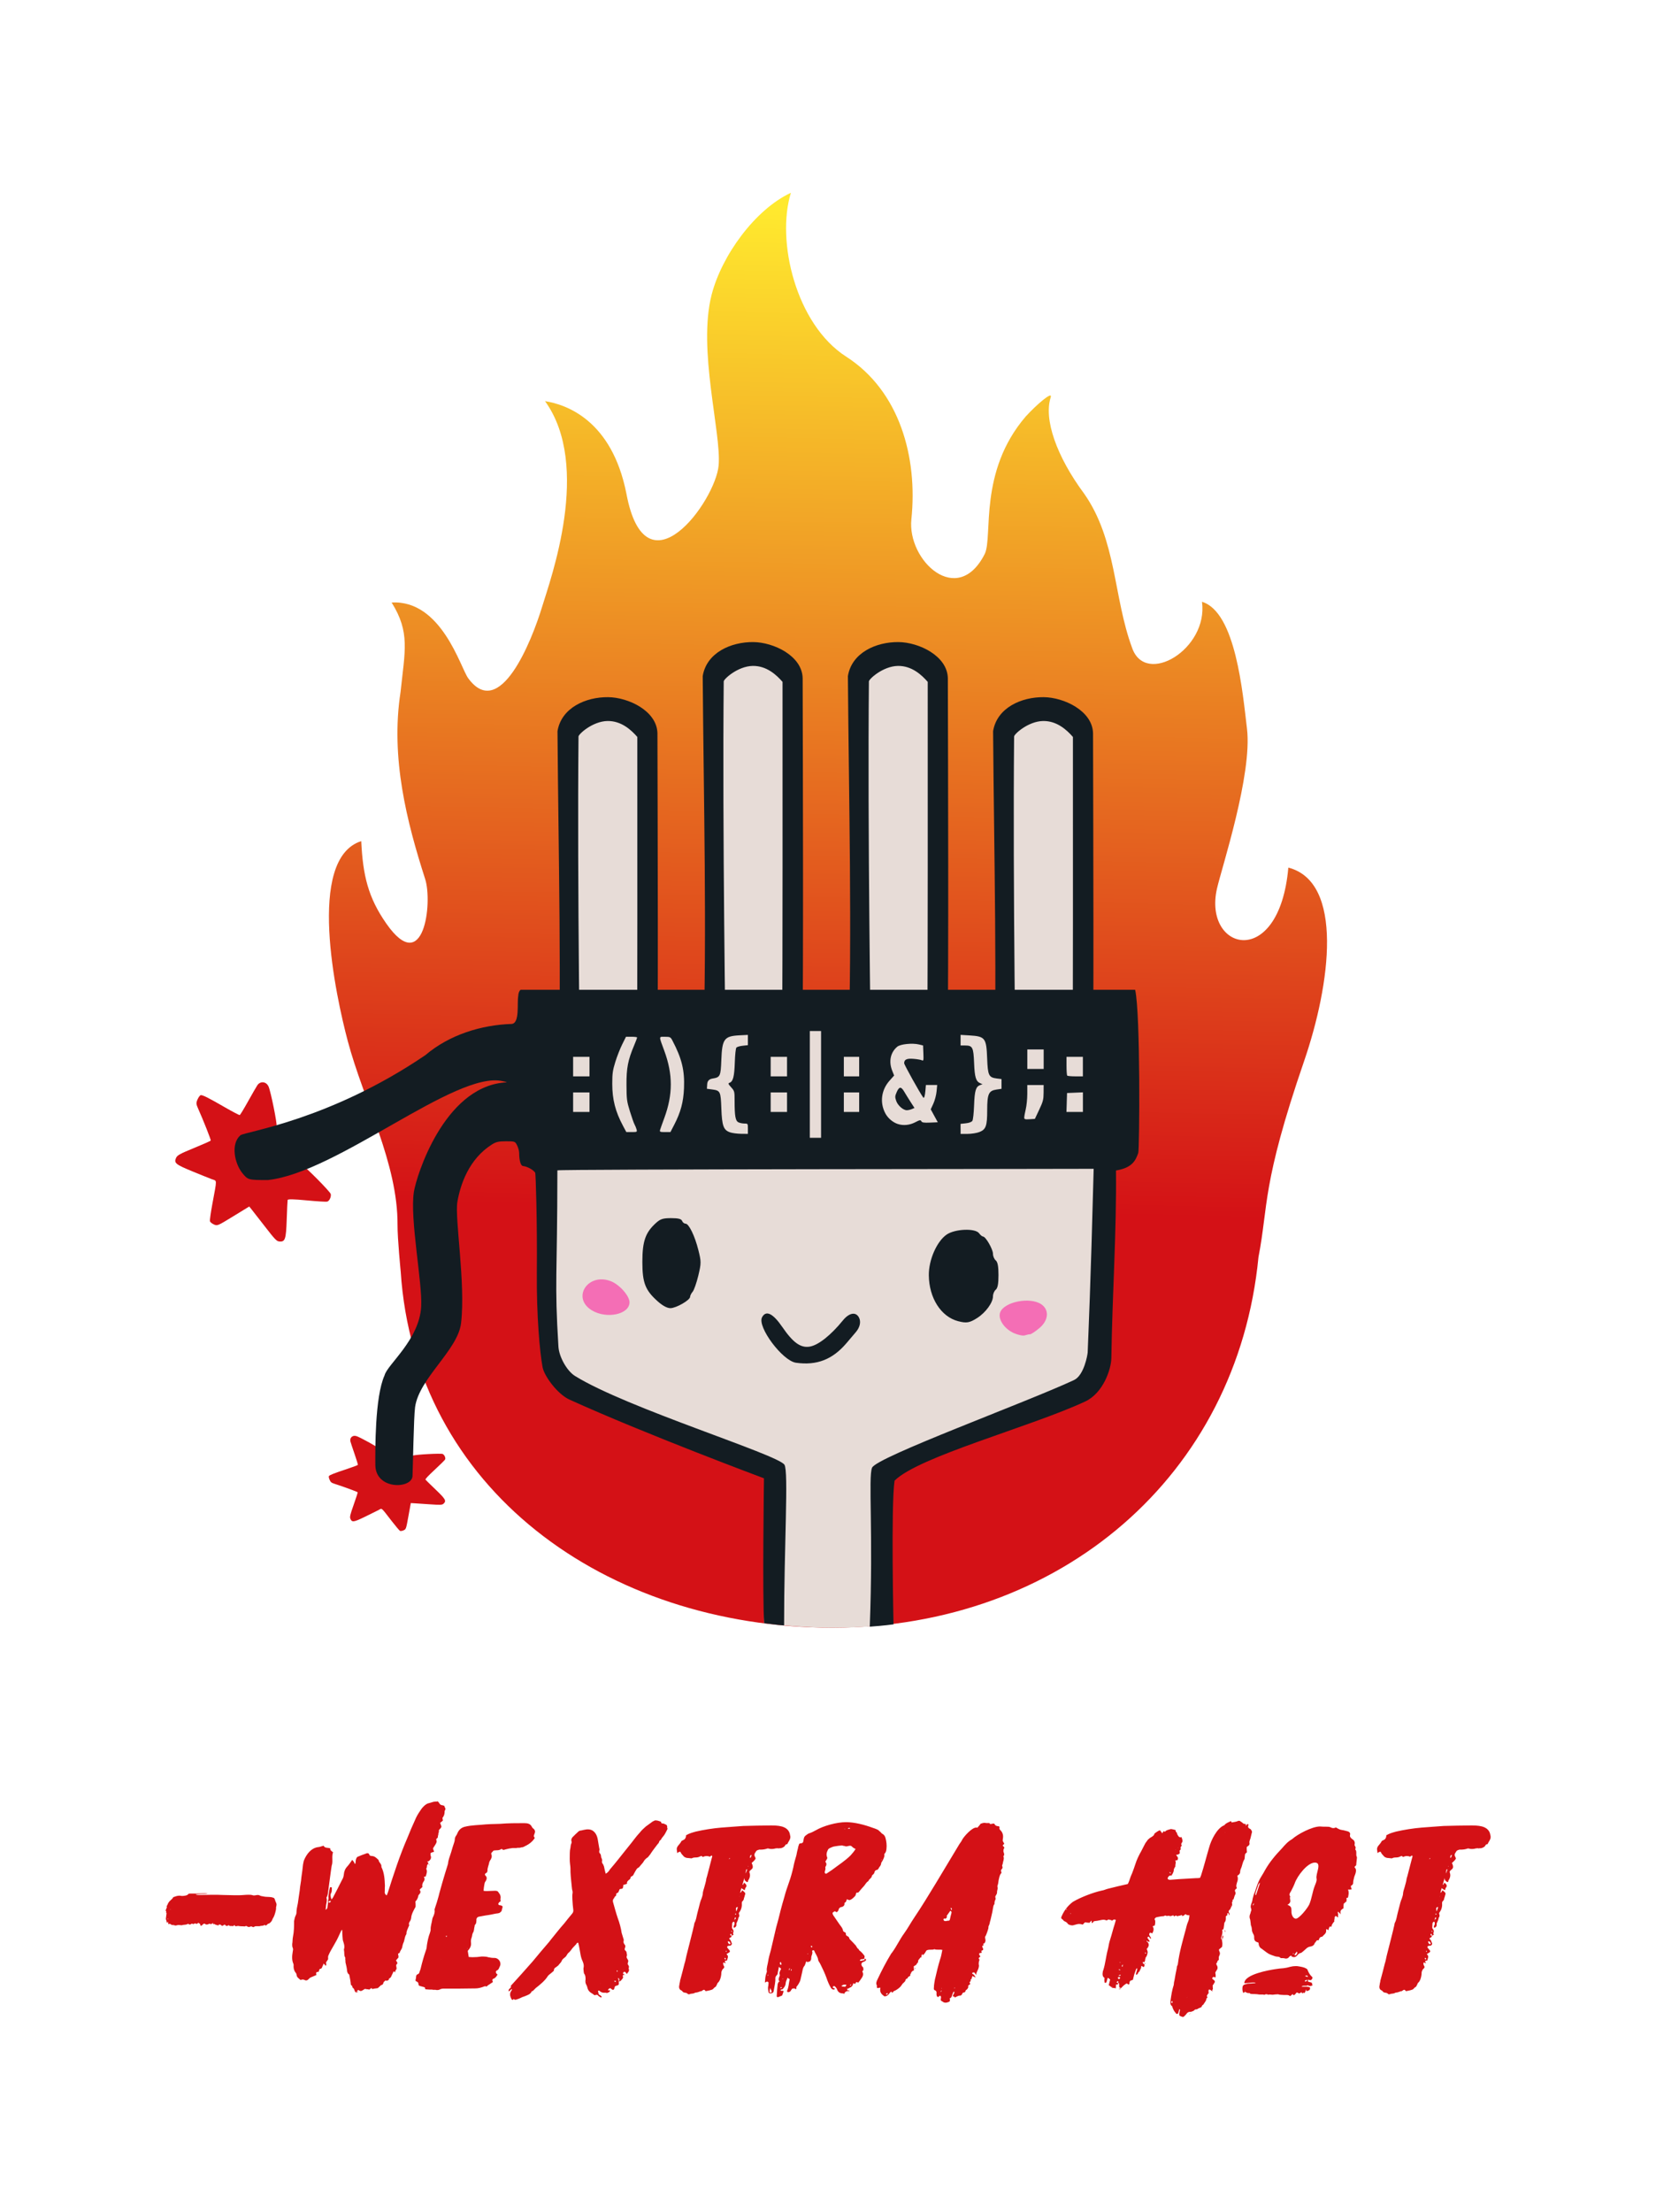 <?xml version="1.0" encoding="UTF-8"?>
<svg id="svg5" xmlns="http://www.w3.org/2000/svg" version="1.1" xmlns:svg="http://www.w3.org/2000/svg" xmlns:xlink="http://www.w3.org/1999/xlink" viewBox="0 0 1037.85 1385.33">
  <!-- Generator: Adobe Illustrator 29.5.1, SVG Export Plug-In . SVG Version: 2.1.0 Build 141)  -->
  <defs>
    <style>
      .st0 {
        fill: #f46eb5;
      }

      .st1 {
        fill: #e7dcd7;
      }

      .st2 {
        fill: url(#Dégradé_sans_nom);
      }

      .st3 {
        fill: #d41116;
      }

      .st4 {
        fill: #131c22;
      }
    </style>
    <linearGradient id="Dégradé_sans_nom" data-name="Dégradé sans nom" x1="209.09" y1="299.21" x2="204.77" y2="77.7" gradientTransform="translate(-64.96 977.9) scale(2.83 -2.83)" gradientUnits="userSpaceOnUse">
      <stop offset="0" stop-color="#ffe92e"/>
      <stop offset="1" stop-color="#d41116"/>
    </linearGradient>
  </defs>
  <g id="g1">
    <g id="g72">
      <path id="path2" d="M530.13,864.65c1.53-.69,4.46-2.84,4.98-3.64.26-.41.87-1.05,1.35-1.44.87-.7,2.5-2.66,2.43-2.92-.03-.07.31-.78.73-1.55,1.05-1.92,1.57-3.04,1.7-3.66.06-.29.22-.85.36-1.24.36-1.05.21-3.08-.42-5.47-.6-2.3-1.21-3.58-1.98-4.11-.56-.39-1.51-1.86-1.72-2.65-.21-.78-2.87-3.62-4.05-4.32-.93-.55-1.08-.58-1.84-.38-.8.21-2.19,1.24-2.34,1.72-.04.11-.59.8-1.23,1.53-1.45,1.64-1.54,1.94-.92,3.13.31.59.67,1.75,1.06,3.45.61,2.63.63,3.25.11,4.34-.11.23-.4,1.13-.65,2.01-.74,2.61-1.5,3.79-2.63,4.09-.36.1-1.24.43-1.94.73-1.36.6-1.4.6-3.7.35-.57-.06-1.23-.2-1.46-.3-.23-.11-.89-.3-1.47-.44-.7-.16-1.76-.69-3.15-1.57-1.61-1.02-2.26-1.32-2.79-1.32-.46,0-.86-.16-1.19-.46-.28-.25-.92-.76-1.43-1.13-1.06-.77-2.02-1.78-2.81-2.96-.59-.87-1.64-1.85-2.42-2.25-.26-.13-.8-.61-1.21-1.06-.4-.45-.89-.89-1.08-.98-.19-.09-.56-.4-.82-.69-.26-.29-.79-.76-1.18-1.05-.39-.29-.99-.92-1.33-1.41-.78-1.11-1.81-1.7-4.24-2.4-2.13-.62-3.02-.59-4.05.13-.44.3-1.67.81-3.31,1.35-3.34,1.1-4.28,1.54-6.14,2.84-.94.66-1.91,1.19-2.53,1.39-.56.18-1.48.51-2.06.74-.81.32-1.24.38-1.93.32-1.87-.19-4.31-1.41-5.47-2.75-.35-.41-.92-1-1.26-1.31-.91-.84-1.04-1.88-.53-4.2l.4-1.82,2.11-1.85c2.37-2.08,2.77-2.6,2.77-3.66,0-2.07-1.46-3.77-3.88-4.48-1.95-.57-2.43-.59-3.78-.13-1.74.59-2.3,1.08-3.26,2.84-.71,1.3-.98,1.62-2.03,2.38-1.73,1.26-1.96,1.61-2.37,3.59-.2.96-.54,2.14-.76,2.63-.57,1.26-.62,1.94-.32,4.71.41,3.74,1.04,5.16,2.99,6.7.68.54,1.47,1.72,1.69,2.54.16.58.33.74,1.63,1.46.8.44,1.81.89,2.24.99,1.58.38,2.61.91,3.66,1.9,1.79,1.68,2.69,2.11,4.32,2.04.48-.01,1.08.11,1.45.34.78.45,1.76.49,4.91.17l2.45-.24.54-.56c.43-.44.93-.69,2.35-1.17,1.9-.65,2.37-.98,2.67-1.89.2-.61.27-.65,2.6-1.81l1.93-.96.79.38c.44.21.93.58,1.11.83.18.25.7.71,1.15,1.04.68.49.94.83,1.4,1.83.36.77.79,1.42,1.16,1.73.57.48,1.55.88,1.94.78.25-.06,1.91.6,2.25.9.14.13.51.85.81,1.59.45,1.11.7,1.49,1.39,2.1.46.41,1.15.83,1.53.93.38.11.87.42,1.08.69.53.68,2.53,1.86,3.9,2.29.62.2,1.2.43,1.28.51.08.09.76.27,1.49.43.73.15,1.43.38,1.54.5.47.49,2.95,1.14,4.52,1.2.89.04,2.29.15,3.1.27l1.49.21,1.92-.72c1.45-.54,2.2-.74,3.06-.81,1.28-.1,2.07-.31,3.29-.87h0Z"/>
      <g id="g65">
        <path id="path40" class="st3" d="M103.64,1196.93c.14-.14.45-.29.6-.29-.14.57-.14,1.03-.14,1.46l.29-.29c0,1.03-.45,3.23-.45,4.26.45.43.31,1.46.74,2.2l.74-.74v1.48c.29,0,.43-.14.74-.14.43,0,.86.14,1.32.57.29.31.57.31.89,0,0-.14.14,0,.29.14q.14.17.29.17h.45c.14,0,.29,0,.43.14.14.14.29,0,.45,0,.57-.14,1.17-.31,1.6-.31.74,0,1.32.17,2.06.17.45-.17,1.03-.31,1.63-.31.57-.14,1.17,0,1.91-.43.14-.14.29-.14.43-.14.45,0,.6.57,1.03.43.29-.14.29,0,.6-.14.29-.29.43-.43.72-.43.31,0,.45.14.74.29.45,0,.89-.45,1.32-.45.17,0,.31,0,.45.17.14.14.29.14.43.14.31,0,.74-.31,1.17-.74.17.14.31.43.45.43.43.17.74.31.74,1.03,0,.31.14.31.29.45.43,0,.74-.14,1.17-.74.43-.43.74-.57,1.03-.57.14,0,.29,0,.43.14.31.29.74.43,1.03.43.45,0,.89-.14,1.48-.43.29-.14.57-.14.74,0,.14.14.29.14.43.14.43,0,.89-.29,1.32-.89-.14.74.14,1.03.45.89.14-.14.43-.14.57,0,.31.29.45.29.74.43.45.14,1.03.14,1.48.45v.14c.14-.29.29-.45.43-.6l.14-.14c.6,0,.74,0,1.03.14s.6.6.89.74c.43-.29,1.03-.43,1.32-.74.14,0,.31-.14.31-.14.57.6.86.89,1.32.89.29,0,.57-.14,1.03-.43,0-.17.14-.17.29,0,.14.29.45.43.74.43h1.32c.14,0,.14.14.29.14.31,0,.74-.43,1.2-.74.14.6.43.89,1.03.74.43,0,1.03-.29,1.46-.14,1.17.29,2.66.14,3.83.29.43-.14.74-.29.89-.29.29,0,.57.14.72.29.31.31.74.31,1.03.31.31,0,.6,0,.89-.17.14-.14.6-.29.6-.14.43,0,.89.45,1.32.45.45-.14,1.03-.6,1.48-.6h2.49c.89-.43,1.91,0,2.94-.74,0-.14.14-.14.29,0,.14.17.29.31.45.31.43,0,.72-.31,1.17-.74.14-.29.57-.43.72-.43.74-.17,1.34-.89,1.91-1.63.45-.74.6-1.63,1.2-2.35.72-1.34,1.46-4.12,1.6-5.46-.14-.43,0-1.03.14-1.6.31-1.03,0-1.77-.29-2.37-.43-.72-.6-2.2-1.17-2.63-2.06-1.03-4.57-.45-6.77-1.03-.57-.14-1.32-.14-1.91-.45-.43-.29-.89-.43-1.46-.43-.74,0-1.63.29-2.35.29-.31,0-.6,0-.89-.14-.89-.29-1.77-.29-2.8-.29-1.77,0-3.69.29-5.6.29h-3.52c-2.06,0-4.12-.14-6.32-.14-2.35-.14-4.86-.14-7.35-.14s-5,.14-7.51.14h-.89c-.57,0-1.17,0-1.75-.43,2.49-.17,5.15-.31,7.63-.31-.89-.29-1.6-.29-2.49-.29-2.94.14-5.89.14-8.83.14-.29,0-.57,0-.89.29-.57,1.03-2.94,1.2-4.12,1.2-.29,0-.74-.17-1.17-.17-1.17,0-2.2.17-3.52.74-.31,0-.6.14-.89.6-.31.72-.89.89-1.17,1.32-.89.74-1.63,1.46-2.23,3.09-.14.29-.29.6-.57,1.03l.29.29c-.29.89-.74,1.77-1.03,2.66ZM106.87,1195.61c0,.14,0,.29-.29.29,0-.14.14-.29.29-.29ZM105.12,1201.64l.14-.17c.14.17.14.31.14.45l-.29.14c.14-.14,0-.29,0-.43ZM126.42,1205.3v.14h-.14v-.14h.14ZM206.7,1191.64c-.29-.14-.57-.31-.89-.31.31-.72.6-.86,1.2-.86h.43c-.14.43-.43.72-.74,1.17ZM276.7,1143.99c-.29-.57-.45-1.46-.89-2.35.6-.45,1.17-.89,1.77-1.48-.14-.57-.14-1.17-.31-1.6q1.2-1.48,1.34-3.23c0-.6,0-1.2.29-1.63.74-1.17-.29-1.63-.29-2.35,0-.45-.74-.6-1.17-.74-.89,0-1.63-.43-2.06-1.17-.17-.45-.74-.89-1.03-1.32-.31,0-.6.29-.89.14h-.31c-1.6,0-2.92.72-4.4,1.03-2.06.29-4.55,3.23-5.58,5-1.2,1.75-2.23,3.52-2.94,5.29-1.77,3.83-3.4,7.63-4.86,11.32-4.86,11.18-8.69,22.93-12.35,34.56-.14.43-.45.89-.6,1.6-.89-.43-1.17-1.03-1.32-1.75.14-1.48,0-2.8.14-4.28-.14-4.12-.43-8.09-2.06-11.46,0-.14-.29-.43-.14-.57.14-1.77-1.63-2.51-1.77-4.12-1.17-1.03-2.2-2.37-4.12-2.51-.72,0-1.6-.14-1.75-1.03-.17-.43-.6-.74-1.2-.74-.29,0-.57.14-1.03.31-1.75.57-3.52,1.32-5.29,2.06-1.17,1.46-.89,2.78-1.17,4.26-.89,0-.6-.89-.89-1.17-.29-.31-.74-.74-1.03-1.34-1.03,1.48-1.91,2.8-2.94,3.97-1.6,1.63-2.2,3.4-2.35,5.15-.14,1.34-.43,2.37-1.17,3.54-1.77,3.66-3.83,7.49-5.74,11.18-.14.14-.43.43-.74,1.03-.14-.45-.43-.74-.43-1.03-.14-.89-.6-1.77.14-3.09.6-1.03.29-2.37.45-3.4-.45-.14-.74-.14-1.2-.14-.57,2.06-.72,3.97-1.03,6.03.45.89-.43,2.35-.14,3.23-.14,1.03-.29,2.2-.43,3.23,0,.6-.29,1.2-1.17,1.63.29-1.32.14-2.8.57-4.12.14-1.03.45-2.2,0-3.23,0-.14,0-.45.14-.6.89-1.46.74-2.94,1.03-4.4.6-4.12,1.03-8.23,1.63-12.2.29-1.46.29-2.8.74-4.12.43-2.49-.31-4.86.57-7.35-.89-.74-1.91-1.17-1.75-2.51-1.63-.43-3.54,0-4.12-1.6-1.34.29-2.51.89-3.54.89-4.26.57-7.06,4.26-8.66,7.92-.45.89-.45,1.91-.74,2.94-.29,2.66-.6,5.46-1.03,8.09-.14,2.66-.89,5.46-1.03,8.09-.45,2.66-.74,5.43-1.17,8.09-.45,2.06-.89,4.12-.89,6.03,0,.6-.29,1.32-.6,1.91-.57,1.17-.57,2.06-.89,3.23,0,3.23,0,6.46-.72,10-.31,1.46-.14,2.94-.45,4.4,0,.89,0,1.63.31,2.35.43.74.14,1.63,0,2.51-.45,2.63-.6,5.29.43,7.49.14.29.14.74.14,1.03-.14,2.06.45,3.69,1.63,5,.14.29.14.74.29,1.17.14,1.34,1.32,1.91,2.2,2.8,0,.14.45.14.89,0,.29-.14.43-.14.74-.14.57,0,1.03.29,1.46.43.14.14.45.14.6.14.57,0,1.17-.29,1.6-.86.45-.31.74-.74,1.03-.89,1.34-.6,2.51-1.03,3.83-1.63-.29-1.6-.29-1.91,1.48-2.06.29-.43,0-1.46.86-1.77.89-.14,1.2-.72,1.34-1.32.43-.74.57-1.32.89-2.06.57.6.86,1.03,1.32,1.46.74-1.03-.14-1.6.29-2.35.45-.74.89-1.32,1.17-1.77,0-1.03-.14-1.89.31-2.63.86-2.06,2.06-3.97,3.23-6.03,1.32-2.2,2.49-4.4,3.52-6.77.45-1.03.89-1.91,1.34-2.78,0,0,.14-.17.43-.17,0,1.77.14,3.54.29,5.31,0,.72.14,1.46.45,2.2.43,1.32.89,2.8.43,4.4-.14.29-.14.74,0,1.03.29,1.32-.14,3.09.74,4.4.14.17,0,.6,0,.89.14.74.14,1.34.14,2.06.43,1.77.89,3.54,1.03,5.46.14,1.17.74,1.91,1.32,2.2.45,2.35.89,4.26,1.03,6.32.14.14.14.29.14.29,1.03.31.6,1.48,1.2,1.77.72.43.86,1.32,1.17,2.06.29.43.43.74.89.74.29,0,.72-.14,1.46-.45h-1.32c.57-.72.89-1.03,1.17-1.03s.43.14.89.6v-.14c.14,0,.29.14.57.14.89,0,1.77-.89,2.66-1.32.74.14,1.46.29,2.2.29.14,0,.14.14.29.14.31,0,.6-.14,1.03-.6.17-.14.31-.29.45-.29.29,0,.43.29.57.45v.14c1.03-.31,2.37-.45,3.54-.6.57-.57,1.32-1.17,2.06-1.91,1.6-.14,1.17-1.6,1.91-2.2.43-.14.43-.57.89-.74.14,0,.29.17.43.31.43-.31.6-.31.6,0v-.14c.43-.17.72-.31.86-.45.31-.29.17-.89.31-.89,1.17-.43,1.32-1.32,1.75-2.2.31-.74.74-1.46,1.03-2.2.6,0,.74.29.89.6.14-.6.31-1.05.6-1.63.74-.6.29-1.32.29-1.91-.14-.6-.29-1.03.29-1.77.45-.14.45-.72.17-1.03-.17-.43-.45-.89-.74-1.17.74-.74,1.17-1.46,1.63-1.91,0-.89-.17-1.6-.31-2.35.6-.29,1.03-.43,1.03-.6.31-1.32,1.48-2.35,1.63-3.66.14-.74.29-1.48.57-2.2,1.03-1.91.74-3.83,1.91-5.6,0-.14.14-.29.14-.29-.14-1.48.74-3.09,1.34-4.57.14-.29.57-.86.29-1.17-.29-.89.14-1.6.74-2.49.29-.45.43-1.03.57-1.63.14-2.35,1.34-4.55,2.66-6.92.14-.14.14-.43.14-.57,0-1.03,0-1.91-.14-2.94q1.32-1.32,1.77-3.23c0-.29.14-.74.29-.89,1.17-1.17,1.46-2.06.74-2.94-.17-.14,0-.29,0-.43v-.14c.43-.45,1.03-.89,1.6-1.48-.29-1.32,0-2.49,1.03-3.83.29-.43.29-1.03.29-1.46,0-.29-.29-.6-.43-1.03.43-.14.89-.14,1.17-.29.6-1.77,1.17-3.4.29-4.86.74-.89.31-1.77.74-2.51,0-.14.31-.14.45-.29.29.14.57.29.72.6l.31-.14-.89-.45h-.14c.14-.29.14-.57.14-.89-.14-.29-.29-.43-.74-.72.6-.17.89-.31,1.03-.31,1.32-1.03,1.77-2.2,1.17-3.52-.14-.45,0-1.03,0-1.63.89-.29,1.34-.57,2.2-.74-.29-.86-.57-1.46-.72-2.06.29-.43.57-1.03.89-1.46.86-1.32,1.89-2.66,1.17-3.97-.14-.14.14-.74.43-.89.29-.29.6-.43.6-1.03-.14-.43.29-1.03.29-1.6-.14-.74.6-1.34.29-2.06-.14-.6.89-1.34,1.34-1.91,0-.14,0-.29.29-.74h0ZM247.57,1235.46v-.14l.14.14h-.14ZM224.93,1247.35h-.14.14ZM192.44,1238.23l.14-.29-.29.29h.14ZM224.79,1229.42h-.29.29ZM241.71,1188.98c0-.14.29-.29.29-.43,0,0-.14-.14,0-.31-.14,0-.6.17-.45.17,0,.14,0,.43.17.57ZM247.57,1233.09h.14-.14ZM208.18,1179.43h-.31q.17,0,.31-.14h-.14c.14,0,.14.14.14.14ZM263.46,1183.26c-.14,0-.29.14-.29.14q.14-.14.29-.14ZM208.04,1179.58c.14-.14.29-.14.29-.14l-.14.14h-.14ZM208.04,1179.29h.14-.14ZM269.04,1168.11l.31-.14-.14.14h-.17ZM306.25,1243.09c.89-.57,1.77-1.17,2.63-1.77,0-.43-.14-.72-.29-.86,0-.6,0-1.03.6-1.2,1.32-.43,1.91-1.46,2.63-2.63-.29-.29-.72-.6-.89-.89-.29-.74-.29-1.32.6-1.77,1.03-.43,1.17-1.32,1.46-1.91.45-.89.74-1.6.6-2.49-.14-1.77-1.91-3.54-3.97-3.37-1.32,0-2.35-.17-3.66-.45-.89-.29-1.91-.43-3.09-.43h-1.05c-1.89.29-3.8.43-5.72.43-.89,0-1.63-.14-2.35-.14-.17-1.46-.45-2.66-.6-3.83,1.46-1.6,2.2-3.09,2.06-4.83-.14-1.05-.14-2.23.29-3.25.45-1.03.31-2.2.89-3.23.89-1.32.6-2.63,1.03-3.97.14-.29,0-.72.14-.89,1.17-1.03.89-2.2,1.03-3.23,0-.14-.14-.29,0-.43.14-.89.74-1.48,1.77-1.63,1.17-.14,2.66-.57,6.03-1.03,2.06-.29,3.97-.89,5.74-1.03.29-.14.57-.14.72-.14.6-.43,1.48-.89,1.63-1.77,0-.89.89-2.06.29-2.63-.43-.45-1.32-.45-1.91-.6-.72-.29-.72-1.03-.14-1.6.14-.31.74-.6,1.03-.74,0-.45,0-.89-.14-1.32.43-1.77-.14-3.09-1.17-4.28-.29-.72-1.03-1.03-1.91-1.03-2.8,0,2.2,0-.6,0-1.6,0-3.23.17-4.83.17-.6,0-1.34,0-2.06-.17.14-1.46.29-2.92.57-4.26.14-.43.14-.89.45-1.32,1.17-1.63,1.32-2.94.14-3.97,0-.14-.14-.29-.29-.43,0-.31,0-.74.57-1.03.74-.31.89-.74,1.03-1.48-.14-1.77.89-3.66,1.17-5.58.14-.31.31-.6.45-.89.89-1.17,1.32-2.51.89-3.69-.31-.57-.17-1.03.43-1.6.43-.31.74-.74.74-.89,1.91-.45,3.37.14,5-1.03.14,0,.57,0,.57.14.29.29.45.43.74.43.43,0,.74-.14,1.17-.29,1.63-.43,3.23-.74,4.71-.89h2.35c.29-.14.6-.14.89-.14h.57c.45,0,1.03,0,1.48-.29h.43c.89,0,1.77-.74,2.8-1.17,1.77-.89,3.69-2.37,4.86-4.12.29-.17.43-.74.29-.89-1.03-.74-.14-1.77,0-2.51.6-1.32.14-2.2-.6-2.94-.57-.29-.86-.72-1.17-1.32-.89-1.77-2.49-2.2-4.69-2.2-5,0-10,0-15.15.43-3.97.14-7.8.14-11.92.6-2.2.14-4.55.29-6.92.6-1.17.14-2.49.43-3.66.72-2.35.74-3.54,2.2-4.4,4.26-.17.45-.45,1.03-.89,1.48-.31.57-.6,1.32-.6,1.91s-.14,1.17-.29,1.75c-.74,2.23-1.48,4.43-2.06,6.63-.74,2.35-1.77,4.71-1.91,7.06-1.32,4.12-2.51,8.23-3.69,12.2-.72,2.8-1.6,5.43-2.2,8.09-.74,2.63-1.46,5.15-2.35,7.63-.14.45-.29.89-.14,1.32.14,1.48-.45,2.94-1.17,4.43-.17.43-.31.74-.31,1.03-.29,2.2-1.17,4.4-1.03,6.6,0,.6-.29,1.34-.43,1.91-1.03,2.66-1.48,5.15-1.91,7.66-.14,1.17-.14,2.2-.6,3.23-1.32,3.83-2.35,7.49-3.23,11.18-.14,1.03-.74,1.91-.89,2.8-.14.43-.43.86-.89,1.03-.86.29-1.17.86-1.17,1.6,0,.6-.14,1.17-.29,1.77-.14.57-.14,1.03.43,1.17.74.29,1.34.74,1.34,1.63s.43,1.17,1.17,1.32,1.32.43,2.06.57c.43.17.89.17.89.6-.14.74.29.89.89.89,1.03.14,2.35.14,3.52.14.45.14.74.14,1.17.14h1.03c.31.14.74.14,1.03.14.74,0,1.34-.14,2.06-.57.45-.14,1.03-.31,1.48-.31,6.75,0,13.52,0,20.44-.14q2.49,0,5.72-1.32c.17-.14.45,0,.74,0q.14.14.29.14c.31,0,.6-.29.89-.57,0-.17.31-.31.6-.45h0ZM279.64,1213.1c0-.14-.14-.45-.31-.6.17,0,.6-.14.74-.14v.43c-.14,0-.29.17-.43.31ZM279.5,1215.31v.29-.29ZM292.73,1220.31c.14,0,.29-.14.29-.14q0,.29-.14.29s0-.14-.14-.14h0ZM276.41,1227.06s0-.14.14-.14c0,.14-.14.14-.14.14ZM294.62,1208.39v.14h-.14l.14-.14ZM318.74,1246.77v.29c.14,0,.43,0,.6-.14l1.17-1.17h.29c.14,0,.14.14,0,.29,0,.29-.29.74-.6,1.17-.57.89-.57,1.91-.43,2.8.29.74.43,1.46.89,2.06.14.29.29.43.43.43.31,0,.6-.29.89-.57.29.29.45.43.89.43h.43c.89-.29,1.91-.57,2.8-1.03.74-.43,1.63-.74,2.51-1.03,1.75-.74,3.8-1.17,4.69-3.23.31-.14.6-.14.89-.29h-.14l1.77-1.77c2.35-1.77,5.86-4.71,7.35-7.2.74-1.17,2.2-1.91,3.23-2.94.29-.29.89-.6.74-1.03,0-.89.57-1.46,1.46-1.91.6-.43,1.03-.89,1.48-1.17v-.14c.72-.89,1.75-1.77,2.06-2.8.57-1.17,1.6-1.6,2.49-2.49.29-.31.45-.74.74-1.17.29-.31.43-.74.74-1.03,1.46-1.03,2.2-2.66,3.37-3.83.57-.45.89-1.03,1.46-1.48.31-.29.45-1.17,1.34-1.17.14.14.29.45.29.89.43,1.48.6,2.94.89,4.4.29,1.77.57,3.54,1.17,5.15.6,1.48,1.46,2.94,1.17,5-.29.74,0,1.63,0,2.51,0,.43.14,1.03.29,1.46.89,1.03.89,2.37.89,3.69-.29,1.32,0,2.49.6,3.52.29.45.43,1.03.57,1.63.45,1.77,1.48,2.8,3.09,3.66.31.17.74.6,1.2.89.14,0,.43.14.57.14.29-.29.6-.29.89-.29.6,0,.89.29,1.17.74.45.14.74.57,1.17.74,0,.14.31.14.45.14.29,0,.43-.14.43-.45-.43-.29-.89-1.03-1.46-1.17-.89-.29-.31-1.46-.89-2.06,0-.14.14-.43.14-.43.14-.14.29-.14.43-.14.6,0,.74.72,1.34.86.43.17.89.45,1.6.45h.74c.43,0,.89,0,1.03.14.74.14,1.17-.29,1.77-.6.43-.14.43-.43.43-.86,0-.31-.29-.31-.72-.17-.17.17-.6,0-.45-.14.14-.57.74-1.17,1.32-1.17.17,0,.31.14.45.14.29.31.57.6.89.74.14,0,.29.14.43.14.45,0,.74-.43.89-.89,0-.43.14-.89.29-1.17.31-.29.74-.57,1.17-.57,1.34-.45,1.34-.6,1.34-1.63,0-.29,0-.6-.14-.89.57-.14,1.17-.29,1.32-.57.74-.89,1.91-1.77,1.32-2.8-.29-.45.14-.74.6-.89h.89v.14l.14-.14h-.14c-.45-.14-.6-.29-1.03-.43-.45-.31-.45-.6-.17-1.03,0-.17.45-.45.74-.45.14,0,.29,0,.45.14l.57.6c.29.29.29.43.6.74,0-.31.14-.45.29-.74.89-.89,1.17-1.77.74-2.66-.14-.14,0-.29,0-.43.43-1.03-.14-1.63-.6-2.37-.29-.72.74-1.89.14-2.63-.14-.14-.14-.45-.29-.6-.43-.57-.89-1.32-.29-2.35-.31-1.03,0-2.35-1.17-3.09-.31-.29-.45-.89-.17-1.46.45-1.03.31-1.77-.29-2.37-.57-.72-.74-1.46-.43-2.63,0-.17,0-.45-.14-.6-.45-1.32-.74-2.66-1.2-3.97-.29-2.49-1.46-6.75-2.35-8.97-1.17-3.37-2.06-6.89-3.09-10.43-.14-.89,0-1.77.89-2.49-.14-.89,1.32-1.03,1.17-1.91-.14-.6,0-.89.74-1.17.43-.14.74-.6.89-1.17,0-.17.29-.45.29-.6.14-.6.29-.74,1.03-.74.89-.14,1.32-.29,1.32-1.17.14-.43.14-.74.14-1.32.74-.14,1.48-.45,2.37-.74-.31-1.03.43-1.91,1.32-2.49.6-.45.89-.89.89-1.48.14-.43.29-.57.89-.74.14-.14.43-.43.72-.57.45-.89.89-1.77,1.34-2.51.57-.86.89-1.89,2.06-2.35.29-.14.57-.57.74-.74.86-1.17,2.06-2.2,2.63-3.37.45-.74,1.03-1.32,1.77-1.91.14-.14.29-.14.43-.29v.14c.89-1.03,1.77-2.06,2.37-3.09,1.17-1.77,2.49-3.37,3.8-5.15.14-.29.6-.6.89-1.03.29-.6.29-1.46,1.32-1.91.45-1.17,1.63-2.2,2.37-3.37.72-1.17,1.17-2.2,1.77-3.37.14-.17,0-.6-.17-.89.17-1.03-.14-1.77-1.03-2.06-.57-.17-1.03-.6-1.75-.6-.45.14-.89-.14-1.03-.74.14-.14-.17-.43-.31-.43-.89-.29-1.91-.74-3.09-.74h-.43c-.45.14-.74.45-1.32.6-1.48,1.03-2.8,2.06-4.43,3.23-1.32,1.17-2.63,2.35-3.66,3.69-2.51,2.63-4.57,5.72-6.92,8.52-2.2,2.63-4.26,5.43-6.46,8.09-1.77,2.2-3.54,4.4-5.46,6.6-.57,1.03-1.46,2.06-2.63,2.66-.45-1.48-.74-2.94-1.03-4.4-.31-.74-.45-1.48-1.03-2.06-.17-.31-.31-.74-.31-1.03.31-1.03,0-1.91-.43-2.66-.14-.89-.14-1.91-.74-2.51-.89-.72-.43-1.75-.29-2.78l-.14-.14c-.31-2.06-.74-3.97-1.03-6.03-.45-2.37-1.48-4.43-3.54-5.6-1.32-.57-1.91-.57-3.23-.57-1.17.14-2.49.43-3.66.72-.45,0-1.2.17-1.63.6-1.32,1.17-2.51,2.35-3.83,3.69-.43.57-.89,1.6-.57,2.35.29.74,0,1.32-.31,2.06-.14.74-.29,1.32-.29,1.91-.29,1.17-.43,2.35-.43,3.37,0,2.35-.17,4.71.14,7.06.29,1.63.29,3.37.29,5.15.14,3.37.6,6.6.89,9.86,0,1.03.57,1.91.43,2.94-.29,1.46-.14,2.78-.14,4.12.14,2.35.29,4.69.6,6.89,0,.74-.14,1.34-.74,2.06-1.77,2.06-3.37,4.12-5,6.17-2.94,3.25-5.58,6.77-8.38,10.15-.29.45-.74.89-1.03,1.34-3.54,4.12-6.92,8.09-10.29,12.2-2.2,2.49-4.57,5.15-6.77,7.63-2.35,2.66-4.69,5.15-7.06,7.8.45.43.14,1.03-.43,1.46-.6.45-.89.89-.89,1.63h0ZM387.4,1238.83c.6,0,.6.43.6.89.14,0,.29.14.29.29-.14.29-.43.6-.57,1.03v-1.17c-.45-.29-.31-.6-.31-1.03ZM385.05,1240.6v-.14h.29c.14.14.45.14.74.29,0,0-.14.29-.29.43-.45.14-.74-.14-.74-.57h0ZM386.83,1233.83c.14.43.14.6.29.74,0,.14-.29.29-.29.29-.14,0-.31-.14-.31-.29-.14,0,.17-.31.31-.74ZM367.56,1241.17v-.14s.29-.14.14,0v.14h-.14ZM390.94,1233.68h.14l-.14.14h-.14l.14-.14ZM376.08,1242.2l.14-.14v.14h-.14ZM424.16,1158.4c.14.74.14,1.48.31,2.2.57-.57,1.17-.89,1.6-.89.31,0,.6.17.6.6.57,1.03,1.32,1.63,1.91,2.35.43.45,1.17.74,1.75.89.89.14,2.06.14,3.09.31,1.48-.74,1.91-.45,3.25-.6,1.32-.14,1.17-.29,2.35-.74.29-.14.43-.14.57-.14.31,0,.45,0,.45.29.29.31.29.45.74.17.72-.31,1.32-.45,1.89-.45.89,0,1.63.14,2.23.45v.14c.14-.14.14-.45.29-.45.29-.14.6-.43.89-.43.14,0,.29.29.29.57,0,.17,0,.31-.14.45l-3.09,11.89c-.14.45-.29,1.03-.45,1.48-.14,1.77-.86,3.69-1.32,5.58-.29,1.03-.74,2.23-.89,3.4,0,1.17-.43,2.49-.89,3.8-.43.74-.57,1.63-.86,2.37-.6,2.2-1.03,4.26-1.63,6.32-.6,2.2-.74,4.4-1.91,6.46,0,.31-.14.6-.14.74-.14,1.17-.6,2.35-.74,3.37-1.32,5.46-2.78,10.89-4.12,16.32-.43,1.63-.57,3.23-1.17,4.86-.89,3.52-1.77,7.06-2.8,10.74,0,.86-.43,1.75-.43,2.63-.45,1.63-.14,2.94,1.32,3.54.31.14.45.29.6.57.74,1.17,2.63.45,3.37,1.63.14.14.45.14.74.14h.29c1.03-.6,2.2-.14,3.37-.89.6-.29,1.34-.14,1.91-.43.89-.17,1.63-.74,2.2-.6.6-.43,1.2-.89,1.63-.89.29,0,.6.29.89.74,0,.14.43.14.89,0,.72-.14,3.23-.6,3.83-1.17.57-.6,1.03-1.17,1.75-1.48.45-.72.74-1.32,1.03-2.06,0-.14.14-.29.31-.43,1.6-1.32,2.2-4.71,2.2-6.77.29-.74.43-1.46,1.17-2.06.74-.57.74-1.17.43-1.6-.14-.45-.43-.6-.43-1.03-.14-.31-.14-.89,0-1.03.14-.17.29-.17.29-.17.29,0,.45.17.74.31,0,.14.29.14.43.14,0-.29-.29-.6-.43-1.03,0-.45.14-.6.57-.6.17-.14.45,0,.6.14v-.14c.14-.29.43-.72.43-1.17.45-1.03.45-2.06-.43-2.63-.14-.17.14-.31,0-.45.43-.29.74-.43,1.03-.57,1.03-.6,1.17-1.03.6-1.77-.45-.45-.89-1.03-1.34-1.63-.29-.43.14-.89.6-1.03.43-.14.89-.14,1.32-.14.74-.29,1.17-1.03.89-1.6-.43-.74-.43-1.91-1.46-2.51-.31-.14,0-.74.43-.89q1.03-.29.89-1.17c.43-.14.74-.43,1.32-.74-.14-.43-.57-.72-.29-1.03.43-1.03.29-1.75-.29-2.35-.17-.29-.45-.6-.45-1.03,0-.74.14-1.63.14-2.49,0-.45.45-1.2,1.03-1.2.14,0,.31.17.31.31.14.72.29,1.32-.31,2.2-.14.14-.14.57-.14.89-.14.29.45.43.6.29.89-.43,1.17-1.03,1.17-1.77,0-.29-.14-.57,0-.89.43-1.17,1.17-2.2,1.17-3.37.74-.89.74-1.6.45-2.35-.17-.45-.17-.89.29-1.34,1.32-1.89,1.6-3.8,1.46-5.58,0-.43,0-.74.31-1.17v.14c.57-.6,1.03-1.32,1.03-2.06.29-.6.43-1.32.57-1.91.45-.89.29-1.46-.29-1.91-.45-.43-.74-.72-1.32-1.17-.31.6-.74,1.03-1.03,1.48h-.31c.31-.89.45-1.77.74-2.8.74.43,1.32.89,2.06,1.32.29-.57.29-1.17.6-1.6.86-.89.57-1.63.14-2.23-.45-.29-.6-.57-.89-.89-.6.17-.45,1.05-1.03,1.34-.14-.14-.14-.29-.14-.29l1.17-3.97c.14,1.6.29,1.6,1.6,2.49h.45c0-.14.29-.29.29-.43,0-.17-.14-.31,0-.45,1.17-1.77,1.48-3.37.89-5-.29-.72.14-1.17.89-1.75,1.17-.89,1.32-1.63,1.03-2.8-.14-.45-.29-.89-.6-1.48.89-.86,1.91-1.6,2.51-2.78-.14-.6-.31-1.03-.6-1.48-.43-.89-.14-1.6.6-2.63.29-.6.72-1.03,1.32-1.2.6-.14,1.03-.43,1.46-.29,1.77,0,2.94-.14,4.71-.74h.29c.89.17.74.17,1.48.31h1.32c.6,0,1.17-.14,1.77-.31.29,0,.89-.14,1.32-.14.6.14.89.14.89.14,0,0-.43-.14,1.03-.14.89-.14,1.63-.43,2.49-1.17l-.14.14c.6-.43.6-1.6,1.77-1.46l.14-.14c.74-1.63,2.06-2.94,1.91-4.71-.14-.74-.29-1.46-.43-2.06-1.63-4.86-7.8-4.86-12.06-4.86-5.6,0-11.32.17-16.92.31-4.69.29-9.26.72-13.95,1.03-5.15.43-10.74,1.32-15.89,2.49-2.06.6-3.97,1.03-6.17,2.35.14,1.03-.29,1.77-.89,2.51-.57.29-1.32.74-1.91,1.03-.57,1.32-1.6,2.2-2.35,3.23-.45.74-.74,1.46-.6,2.2h0ZM456.08,1215.88c.43,0,.72-.14.86,0,.45.31.6.74.89,1.2,0,.14-.14.43-.29.43s-.43.14-.6,0c-.43-.29-.72-.89-.86-1.63ZM462.25,1194.27c0,.14.14.45,0,.74-.17.6-.45,1.17-.74,2.06-.29-.74-.29-1.32-.29-2.06.14-.29.86-.89,1.03-.74ZM470.18,1162.23c.17-.29.6-.74.74-.43.14.14,0,.29,0,.57-.14.45-.43.74-.57,1.17h-.31c0-.43,0-.89.14-1.32h0ZM467.26,1173.12c.14-.45.14-.89.14-1.2.14-.43.29-.72.29-1.17h.6c-.31.74-.45,1.48-.89,2.37h-.14ZM460.03,1202.22c.17,0,.31,0,.45-.14-.14,0-.14-.14-.14-.29,0-.31.14-.6.43-1.03.45.14.45.57.29.89,0,.14-.29.29-.57.43-.14.14-.14.29-.29.43,0-.14-.17-.14-.17-.29h0ZM457.83,1211.19c.14,0,.31-.14.31-.14.14.14.29.29.29.43.14.29,0,.6,0,.89-.14-.14-.29-.14-.6-.29-.14-.31-.29-.6,0-.89ZM454.02,1226.62c0-.14.14-.29.14-.43h.29c.14.14.43.29.43.57,0,.14-.14.29-.14.45h-.14c-.29-.17-.43-.45-.57-.6h0ZM460.77,1198.55l.29-.17c.17,0,.31.31.31.45-.31.14-.45.29-.6.29,0-.14-.14-.29,0-.57ZM454.74,1221.91c.14,0,.31-.14.45-.14s.14.31.29.31c-.14.14-.29.29-.43.29,0-.14-.17-.29-.31-.45ZM458.43,1209.27c.14.14.29.14.57.29-.29.14-.43.31-.57.31-.14-.17,0-.31-.14-.45l.14-.14ZM456.94,1164c.17-.14.31-.31.45-.31,0,.17.14.31.14.31-.14.14-.43.14-.6.29v-.29ZM468.72,1168.69h.14c.14,0,.14.14.14.14l-.14.17s-.14-.17-.14-.31ZM463.71,1187.52q0,.14-.14.29h-.14c0-.14.14-.14.29-.29h0ZM463.14,1190.15l.14.14h-.14v-.14ZM462.97,1192.21h.17v.14l-.17-.14ZM479.44,1241.63c.6-.31.89-.6,1.34-.6.57,0,.89.45.89.89-.17.74,0,1.63-.31,2.35-.14,1.34.14,2.37.31,3.4.29.72.72.72,1.32.72,1.03,0,1.77-.43,1.91-1.6.43-2.66,1.17-5.46,1.03-7.94,0-.6.29-1.17.74-1.63.43-.43.72-.86.72-1.32.14-1.32.6-2.8.74-4.12.43.43,1.03.89,1.46,1.17-.72,1.48-1.46,2.66-.86,3.83.14.14-.17.6-.17.89-.43,1.03-.86,2.06-.29,2.94h.14c-.43.72-.89,1.32-1.03,2.06-.29,2.35-.43,4.69-.57,7.06-.14.72.14,1.03.57,1.03.14,0,.45,0,.74-.17.6-.29,1.32-.57,2.06-.86.29-.74.6-1.48.74-2.06.29-.6.14-.89-.31-.89h-1.17c-.14,0-.29-.31-.14-.45,0-.14.14-.29.14-.29.45-.14.6-.14.89-.14,1.03-1.03,1.91-2.06,2.06-3.69,0-1.17.74-2.35,1.17-3.52.45-.14.31.29.6.43.74.14.89.45.57,1.34-.43,2.06-.43,4.12-1.46,6.32,0,.43.14.89.74.89.72,0,1.6-.6,1.75-1.2.31-.43.45-.72.74-1.03.45-.14.74-.14,1.17-.14h.45c.14.14.29.45.57.45.14,0,.14-.14.31-.14.43-.6-.31-1.03.43-1.63.6-.6,2.06-3.09,2.2-3.97.45-1.77.74-3.37,1.17-5.15.31-1.32.31-2.49,1.48-3.83.29-.43.43-1.17.74-1.91.14-.29,0-.57.43-.72.29.14.6.29.89.57.43-.72.89-.43,1.32-.57.45-.74.89-1.34.74-2.06,0-.45.14-.89.14-1.17.43-1.2.89-2.23.43-3.25-.14,0,.17-.29.31-.43.14,0,.43-.14.57-.14.14.14.31.14.45.29.72,2.06,2.2,3.54,2.49,5.89.14.74.74,1.32,1.03,1.91.14.43.45.72.6,1.17,1.32,2.63,2.49,5.15,3.52,7.94.74,2.2,1.63,4.4,2.8,6.32.43.74,1.03,1.17,1.91,1.17.14,0,.43-.29.57-.43,0,0,0-.31-.14-.31-.29-.14-.72-.14-1.03-.43-.14-.14-.14-.45,0-.74.31-.14.74-.43.89-.29.74.43,1.17,1.03,1.63,1.91.43,1.46,1.46,2.63,3.37,2.63.43,0,.89.14,1.17.31.6-1.77,2.06-1.77,3.37-1.77-.29-.45-.72-.45-1.03-.45-.72.17-.43-.43-.29-.86.6-.31,1.03-.6,1.63-.89.89-.31,1.46-1.03,1.75-1.77,0-.29.17-.43.17-.6h-.17q.17-.14.17-.29c.14,0,.29.14.43.29v-.14c.29.14.6.14.89.31,0-.31.29-.6.29-.89.29-.14.6-.31.74-.31.29,0,.43.17.74.45.89-1.03,1.6-1.91,2.2-2.94q1.6-2.2.43-4.12c.14-.29.45-.6.6-.89.29-.29.14-.43,0-.74.14-.43,0-.72-.14-1.03-.6-.43-.89-1.03-1.03-1.75.14-.89.14-1.03.89-1.48.57-.14,1.03-.43,1.6-.74.6-.43.6-1.03,0-1.32h-.74c.17-.74.45-1.46.17-1.91-.74-1.03-1.63-2.06-2.66-2.94-.29-.29-.89-.43-.89-1.17-1.03-.43-1.32-1.6-1.91-2.35-1.17-1.32-2.35-2.51-3.52-3.69-.14-.14-.31-.29-.45-.57-.14-1.03-.72-1.34-1.6-1.77-.31-.14-.6-.6-.6-.89.14-.89-.29-1.32-1.17-1.6-.29-.17-.6-.45-.6-.74-.29-1.77-1.46-2.8-2.35-4.12s-1.77-2.51-2.63-3.83c-.6-1.03-1.63-1.91-1.63-3.23.29-.29.74-.6,1.17-.89,0,0,.45-.14.45,0,.29,0,.43.29.72.43.14,0,.6,0,.6-.14.29-.29.74-.72.74-1.03.29-1.17.86-1.91,2.2-2.06.14,0,.29-.14.43-.14.74-.43,1.17-.89,1.17-1.6,0-.31,0-.89.14-.89,1.2-.45.89-1.48,1.48-2.2l.89.43c.29,0,.43.14.72.14,1.34-.43,2.23-1.32,3.09-2.2.74-.6.74-1.17.89-1.77.14-.29.31-.57.31-.72h.72c.45,0,.6-.17,1.03-.74.89-1.03,1.77-2.2,2.8-3.23s1.48-2.51,2.94-3.25c.29-1.32,2.2-1.89,2.2-3.37.14-.29.45-.57.89-.89.29-.29.6-.72.74-1.32.14-.74.57-1.32,1.6-1.46.6-.17,1.03-.89,1.17-1.34.6-.72,1.2-1.6,1.34-2.35,0-.89.57-1.46,1.03-2.2.43-1.17,1.17-2.2,1.03-3.37-.14-.31,0-.74.14-.89,1.03-1.03,1.03-2.06,1.17-2.94.29-2.37,0-4.71-.6-6.92-.29-1.03-.86-1.91-1.6-2.35-1.03-.45-1.32-1.34-2.06-1.77-.45-.29-.6-.74-1.03-.89-1.03-.57-2.35-1.03-3.69-1.46-4.83-1.77-11.03-3.4-16.32-3.4-5.86,0-14.12,2.23-19.1,5.15-1.34.74-2.51,1.34-3.83,1.77-.45.14-.74.29-1.03.45-2.35,1.6-2.35,1.75-2.8,4.26,0,.29-.14.43-.14.72-.14.6-.74.74-1.17.89h-.45c-.43,0-.72.14-1.03.74-.14.74-.57,1.46-.57,2.2-.45,1.48-.74,3.09-1.03,4.57-.74,2.49-1.48,5-1.91,7.49-.74,3.23-1.63,6.46-2.8,9.69-1.03,2.94-2.06,5.89-2.8,8.83-.86,2.8-1.6,5.6-2.35,8.38-.89,3.69-1.77,7.2-2.8,10.74-1.17,4.86-2.2,9.55-3.37,14.41-.6,2.2-1.32,4.55-1.63,6.77-.29,2.06-1.17,4.26-.86,6.17.14.43-.17,1.03-.31,1.46-.72,1.91-.72,3.83-.89,5.74h0ZM516.94,1172.09c.14-.74.6-1.63.29-2.37,0-.14,0-.43.17-.72.86-1.2.57-2.23-.17-3.09.31-.31.45-.74.74-1.2.45-.57.74-1.17.29-1.89-.43-1.2-.29-2.51.45-3.97.29-.74.74-1.2,1.46-1.48.89-.43,1.91-.89,2.94-1.03,1.48-.29,2.94-.43,4.43-.57.57,0,1.03.29,1.46.29.43.14.89.29,1.32.29.45,0,1.03-.14,1.48-.29.29,0,.72-.14.89-.14.57,0,1.03.29,1.46.72.43.6,1.32.89,2.06,1.34-.89,1.46-1.91,2.63-3.09,3.97-3.37,3.37-7.35,5.86-11.03,8.66-1.32,1.03-2.94,1.91-4.12,2.8h-.43c-.31,0-.45-.14-.6-.45,0-.29-.14-.57,0-.86h0ZM527.54,1243.54c.43-.31,1.17-.45,1.32-.6h1.03c.29,0,.74,0,.43.43,0,.31-.57.89-.72.89-.74,0-1.34-.14-2.06-.29-.17,0,0-.43,0-.43ZM539.57,1227.06c.74,0,1.34-.14,2.06-.29.17.29.31.45.31.74-.89.14-1.77.43-2.51.57-.14,0-.43-.14-.57-.29,0-.14.43-.57.72-.74ZM482.24,1247.2c.14-.57.29-1.17.45-2.2.43,1.03.72,1.46.89,2.06.14.14-.17.6-.17.74-.43.29-.57.14-.89,0-.14-.14-.14-.45-.29-.6h0ZM488.87,1228.97l.29-.14h.29c.14.45.14.89.31,1.32-.17.17-.17.31-.17.31-.14,0-.43.14-.43,0-.43-.31-.43-.89-.29-1.48h0ZM532.83,1145.02c-.31.29-.45.29-.74.29s-.43,0-.74-.14c.31-.29.6-.43.89-.43.14,0,.45.14.6.29h0ZM508.13,1219.13l.14-.45c.29,0,.57,0,.72.14.17,0,0,.31,0,.6.17,0,0,0-.29.14-.14-.14-.43-.29-.57-.43h0ZM533.11,1242.66l.29.29c0,.29-.29.74-.57.6h-.14l.43-.89ZM494.73,1232.8c.17-.14.31-.14.31-.14v.14c0,.29-.31.74-.45,1.03h-.29c.14-.43.29-.74.43-1.03ZM489.44,1244.41c.14,0,.31.17.74.31-.43.14-.6.29-.74.43-.14,0-.29-.14-.43-.14.14-.14.29-.43.43-.6ZM496.07,1233.23c0,.17,0,.31.14.45-.14.14-.29.29-.29.57-.17-.14-.31-.29-.31-.43s.14-.43.45-.6h0ZM481.06,1237.06c0-.14.14-.29.14-.43l.29.29c0,.14-.29.29-.29.45-.14,0-.29-.17-.14-.31ZM531.2,1245.29v.31h-.43c0-.17.29-.31.43-.31ZM490.33,1239.43l.29-.31c.17,0,.31.14.31.14q-.31.17-.6.17h0ZM505.9,1223.68c.17-.14.31-.14.6-.29,0,0-.14.14-.14.43-.14-.14-.29-.14-.45-.14h0ZM552.66,1164.57c-.14.14,0,.14,0,.31,0,0,0,.14-.14.14,0,0-.14-.14-.14-.31l.29-.14ZM488.41,1240.6c0,.14.14.29.31.29q-.17.14-.17.29c-.14-.14-.29-.14-.29-.14.14-.14.14-.29.14-.43h0ZM540.32,1225.16q.14,0,.29.14s-.14.14-.29.14v-.29ZM486.95,1210.59c.14,0,.29,0,.29.14h-.29v-.14ZM529.14,1145.31h.45v.17h-.31l-.14-.17ZM529.14,1156.05l.29-.29c0,.29-.14.29-.29.29ZM541.8,1178.55l-.17.14v-.14h.17ZM528.11,1242.51v-.17l.14.17h-.14ZM549.59,1243.54c0,.29-.17.72,0,1.03,0,.29.14.43.29.57.57-.14,1.17-.29,1.91-.29-.74,2.94.89,4.26,2.49,5.43,1.17,0,2.2-.57,2.94-1.6.29-.45.89-1.34,1.48-1.34.14.31.29.45.57.74.45-.74.74-1.03,1.48-1.32.86-.31,2.49-1.48,3.23-2.2,1.03-.89,1.32-2.06,2.35-2.8.6-.6,1.17-1.03,1.17-1.77.14-.14.29-.57.6-.74,0-.14.29,0,.43,0,.14-.43.45-.72.74-1.17.29-.29.89-.43,1.17-.72.14-.45,0-.74.14-1.2h.29v-.14c.17-.43.17-.89.6-1.17.14-.43.89-.6,1.32-.89,0-.89-.14-1.77-.14-2.49.45-.31,1.34-.74,1.63-1.03.29-.74.74-1.17,1.17-1.63-.43-1.17.89-1.91,1.32-2.8.14-.14.31-.29.45-.14v.14h.14c.14-.86.14-1.6.74-2.35,0,.29.14.6.14.89,1.46-.89,1.75-2.2,2.49-3.09,1.03-.43,1.91-.43,2.94-.43.74,0,1.32,0,1.91-.31.74.31,1.46.31,2.35.31h.89c.6,0,1.17,0,1.77.14-.45,2.2-.74,4.26-1.48,6.17-1.17,3.8-2.06,7.63-2.94,11.46,0,.14,0,.29-.14.43-.29,1.91-.72,3.69-.72,5.46-.17.89,0,1.6.57,1.75,1.17.45,1.17,1.34,1.03,2.37.14.72,0,1.6,1.03,1.91.29-.31.89-.6,1.17-.89,1.34.57.14,2.06.6,3.09.29.29.89.43,1.17.74.6.43,1.03.57,1.77.57s1.6-.29,2.49-.74c.31-.72.31-1.32,0-1.91.74-.29,1.17-.72,1.34-1.32.29-.74.43-1.46.86-2.35,0-.14.17-.29.6-.74,0,.45.29.74.14.89l-.89,1.77c-.14.14,0,.29-.14.43.74,0,1.17.14,1.32.74,1.2-.45,2.23-1.32,3.4-1.17.29,0,.89-.31,1.17-.89.14-.74.74-1.17,1.46-1.17.31-.14.74-.31.6-.6.14-.43.14-.74.74-1.03.43-.29.86-.89,1.03-1.32.14-.29,0-.74,0-1.17.43-.45.86-.74,1.32-1.03-.14-.6-.29-.89-.45-1.17.31-.6,1.2-.74.6-1.34,0,0,0-.14.14-.29.89-.6.6-1.46,1.17-2.35.31.29.6.43.89.57.31.14.6.14.89.31h.14l-.14.14h.14v-.14c-.43-.6-.72-1.2-1.17-1.63-.14-.29-.6-.29-.89-.6-.14-.14-.14-.43,0-.57.14-.14.45-.29.6-.29.43,0,.89.14.89.29.29.43.57,1.03.89,1.46-.17-1.03.43-1.75.72-2.63.6-1.03,1.03-2.37,1.03-3.4-.29-1.17-.14-2.35.31-3.52.14-.29-.17-.45-.31-.6-.43-.72.31-1.03.89-1.46-.14-.74-1.17-1.03-.57-2.2.43,0,.72-.14,1.32-.14,0-.45,0-.89-.14-1.34.43-.14.72-.29,1.03-.43.57-1.17-.89-1.63-.31-2.8h.6c0-.43,0-.89-.14-1.17.29-.14.57-.29.74-.29h.14-.14c1.32-1.63.29-2.8.43-4.12.6-.45,1.91-4.57,2.06-5.31,0-.57,0-1.32.43-1.89.45-1.03.45-2.06.89-3.25.45-2.2,1.17-4.55,1.48-6.89.29-1.03.14-2.23,1.03-3.09,0-.89,0-1.77.57-2.8.45-.74-.29-1.48,0-2.06.31-.74,1.03-1.48,1.03-2.35v-.74c.14-.89.6-1.91.31-2.66-.31-.89.43-1.75.43-2.63.14-1.03.29-2.23.6-3.25.29-1.17.57-2.2,1.46-3.09-.14-.86-.74-1.46.29-2.49.45-.43.45-1.17.14-1.77-.14-.43.17-.72.31-1.32.14-1.46,1.03-2.94.57-4.4-.14-.14-.29-.31-.14-.31,1.03-1.32.14-2.2,0-3.23,0-.29.14-.89.14-1.32.17-.29.6-.74.45-1.03s-.6-.6-.74-.89c-.14-.14-.14-.29-.29-.43l1.03-1.03c-.45-.74-.74-1.2-1.03-1.91,0-.31.14-.89.14-1.34.43-2.2-.29-4.12-1.77-5.43-.14-.29-.43-.57-.43-.89.29-1.17-.14-1.46-1.17-1.46-.89-.14-1.48-.45-1.91-1.34,0-.14-.45-.29-.6-.29-.74.14-2.2.45-2.2.29-.14-.57-.43-.57-.89-.57h-1.6c-.31-.14-.6-.14-1.03-.14-.74,0-1.63.29-2.37.57-.57.89-1.32,1.63-2.06,2.51-.29-.14-.43-.14-.72-.14-2.66,0-7.51,5.43-8.69,7.49-.43,1.03-1.17,1.91-1.77,2.8-4.83,8.09-9.69,16.18-14.69,24.41-4.4,7.2-8.83,14.55-13.69,21.75-2.2,3.23-3.95,6.6-6.32,9.86-2.78,3.8-4.69,8.09-7.49,11.89-.29.31-.29.45-.6.74-3.23,5.29-6.03,10.72-8.66,16.32-.6,1.17-1.03,2.49-.29,3.69h0ZM591.32,1201.93c.17-.29.31-.45.45-.45.29,0,.43.31.74.17.72-.45,1.32-1.03.72-1.77l.31-.14h-.14l2.2-3.09c.43.29.89.57.72,1.32-.43,1.46-.72,2.8-1.03,4.26,0,.14-.14.29-.43.6-.6,0-1.32.14-2.06.29h-.29c-.89,0-1.2-.43-1.2-1.17h0ZM596.49,1196.33c-.6-.57-.6-1.03-.6-1.6.74.29.74.72.6,1.6ZM555.62,1248.52c.14-.14.29-.29.43-.29s.29.14.43.29c-.29.17-.29.45-.57.6-.29.14-.45,0-.6,0,0-.14,0-.43.31-.6ZM589.58,1247.2c0-.14.29-.29.43-.89v.89c0,.14-.14.14-.29.29,0-.14-.14-.14-.14-.29h0ZM573.69,1232.8c.31-.14.14-.29-.14-.29,0,.14-.14.29-.29.43.14,0,.29,0,.43-.14h0ZM598.1,1245.29v-.43s.14,0,.29-.14v.43c-.14,0-.14.14-.29.14ZM590.01,1245.15l.14-.14q0,.14.14.29c-.14,0-.29,0-.29-.14h0ZM770.41,1199.58c.17,0,.17-.17.17-.17l-.17.17ZM718.22,1223.39l-.29.14.29-.14ZM765.86,1214.85c.29-.86,1.17-1.89.57-2.78-.72,1.03-.43,1.91-.57,2.78ZM757.49,1248.23c0-.89-.31-1.46.14-2.2h.29c1.03,0,1.03,1.03,2.35,1.03-1.32-.43.17-1.17-.14-1.77-.14-.57,0-1.32-.14-1.91.45-.43.74-.86.89-1.32.74-.74.6-1.32,0-1.91-.43-.43-1.17-.57-1.17-1.32.43-.6.74-.74,1.03-.74s.74.31,1.03.31q.29-1.2-.14-2.94c.29-.6.57-1.2,1.03-1.77.57-.89.43-1.48.29-2.2-.43-.74-.74-1.34-.74-2.2,0,.14,0,.29.14.29.17-.14.31-.14.31-.29.29-.74.29-1.48,1.17-1.77v-1.91c.29-.74.74-1.63.74-2.2,0-.74-.45-1.32-.6-2.06v-.45c.6-.43,1.17-1.03,1.91-1.6.29-1.32.29-2.51,0-3.69-.14-.14,0-.57,0-.74-.74-.43-.6-1.03-.45-1.75.45-1.34.89-2.8.6-4.12-.14-.31.14-.6.6-.74.29.14.57.29.86.29-.29-.14-.57-.14-.86-.29.14-.29.29-.6.29-.89.14-1.03.29-2.2.43-3.23,1.17-1.32.89-2.66.89-3.97.29-.29.74-.57,1.03-.89,0-.43-.57-.72.45-1.32.29.6.43,1.03.72,1.63.17-.74.17-1.34-.29-1.91-.29-.74-.29-.89.89-2.06l.14.14v-.14h-.14c.14-.31.29-.6.29-.74.14-.45.31-.74.6-1.03l.14.14-.14-.14c.57-1.03.14-1.63.14-2.51q.74-.72.29-1.46c.31-.14.6-.29.74-.43.29-.89.43-1.63.74-2.37.57-.89.72-1.6.29-2.35-.43-.6-.14-1.03.29-1.63.31-.14.6-.43.74-.57q-.6-1.32-.14-2.66c.14-.57.29-1.17.57-1.91q.45-1.6-.14-3.23c1.03-.57,1.77-1.32,1.77-2.35s.43-2.06.89-3.09c.57-1.63.74-3.23,1.77-4.86.14-.14,0-.29.14-.43.14-1.03.14-1.91.29-2.8.43-.45.74-.89,1.17-1.17-.14-1.17-.14-2.06-.14-3.23.14-.17.43-.45.74-.6.72-.43,1.17-1.17,1.03-1.77-.31-1.17.29-2.06.57-3.09.31-1.03.45-2.06.74-3.09.6-1.32-.14-2.06-.74-2.78-.29-.17-.57-.31-.89-.45-.43-.43-.86-.89-.43-1.91.29-.57-.14-.74-.74-.74-.14.31-.43.74-.89,1.2.17-.74.17-1.34-.57-1.34h-.6c-.14,0-.29-.29-.57-.43-.45-.45-1.03-.74-1.63-1.17-.29-.31-.57-.31-.89-.31-.14,0-.43,0-.72.17-1.34.57-2.51.57-3.83.86-.14-.29-.29-.57-.45-.86-1.32.72-2.78,1.03-3.97,2.35,0,.14-.14.29-.29.29-4.55,1.77-8.23,9.4-9.4,13.83-1.77,5.89-3.23,11.89-5.15,17.78-.29.45-.29.89-.6,1.32-.89.17-1.75.17-2.49.17-1.77.14-3.37.14-5,.29-3.69.14-7.35.43-11.03.74h-.57c-.74-.17-1.2-.31-1.2-1.03.45-1.03,1.03-1.77,2.08-1.63.14,0,.43,0,.72-.14-.14-.14-.29-.29-.29-.45.14,0,.29-.14.43-.14-.14.31-.14.45-.14.6h.14c-.14-.14-.14-.29,0-.6.31-.72.89-1.75.89-2.35,0-.89.31-1.46.74-2.2.14-.14.43-.45.29-.6-.14-1.03.6-2.35,0-3.23,0-.14.14-.29.14-.43h1.03c1.2-1.63-.14-2.37-.72-3.4.43-.14.57-.14.89-.14,1.32-.43,1.6-.74,1.32-2.06,0-.29-.14-.57.43-.89.14-.14.31-.43.31-.57-.17-.74-.31-1.34.57-2.06,0-.14,0-.31-.14-.45-.29-.57-.14-1.03.43-1.75.17-.31.31-.74.17-1.03,0-.74-.31-1.34-.6-2.23-.14,0-.43.17-.6.17-1.03,0-1.46-.89-1.89-1.63-.31-.43-.31-1.03-.6-1.63-.89,0-.29-1.17-.74-1.32-.89-.29-1.75-.43-2.49-.57h-.45c-1.32.43-2.78.57-3.66,1.75-.14-.14-.31-.43-.6-.43-.14,0-.29.14-.57.57,0,.17-.31.45-.45.74-.57-.74-1.03-1.32-1.46-1.91-1.34.45-2.37,1.34-3.4,2.06-.29,1.48-1.75,2.06-2.92,2.8-.31.29-.74.6-1.2,1.03-.57.74-1.03,1.46-1.6,2.2-.89,1.63-1.63,3.23-2.51,4.86-1.6,2.8-2.94,5.58-3.8,8.38-.6,1.91-1.34,3.83-2.06,5.74-.45.89-.74,1.75-1.03,2.49-.45,1.32-.89,2.8-1.63,4.12-4.12.89-8.23,1.91-12.35,2.94-1.32.29-2.66,1.03-3.97,1.17-5.43,1.17-13.38,4.26-18.09,7.06-3.09,2.35-5.29,5.15-6.89,8.69-.6,1.17-.6,1.75.43,2.35.29.29.6.43.74.89,1.03.43,2.06.89,2.63,1.91.14.14.31.14.31.29.72.29,1.46.6,2.35.6.29,0,.57,0,1.03-.17,1.46-.43,2.49-.72,3.37-.72.74,0,1.32.14,2.2.43.6-.57.89-1.03,1.48-1.46,1.03.14,1.91.29,2.8.29.29-.43.72-.89,1.17-1.32.57.29-.45,1.46.72,1.46.31-.43.45-1.03,1.2-1.17,1.32-.14,2.35-.29,3.66-.6.74-.14,1.32-.29,2.06-.29.45,0,.89.14,1.48.29,0,0,.14.17.29.17s.43-.17.74-.31c.29-.14.43-.29.72-.29.45,0,.74.43,1.17.29.6-.14.45.45.74.45.31,0,.6-.45,1.03-.6.14,0,.45-.14.74-.14s.6.14.74.43c-.45,1.63-.89,3.25-1.48,5-.72,2.8-1.6,5.6-2.49,8.54-.45,1.6-.6,3.23-1.03,4.83-1.17,4.28-1.48,8.54-2.8,12.8-.14.29-.14.43-.29.74-.31,1.75-.45,3.37,1.03,4.26-.14.89-.14,1.77,0,2.49,0,.31,0,.6.43.6.14,0,.45-.14.74-.29.14-.74.57-1.77.74-2.66.14-.14.29-.14.29-.14.43.29.89.57,1.32,1.03-.29,1.17-.57,2.35-.89,3.52.74.45,1.34.89,1.77,1.34.74.72,1.91.14,2.66.72,0-1.03.14-1.6.14-2.49h1.17c0-.29,0-.6.14-.89.45-.14.6,0,.6.43,0,.89.14,1.63.14,2.37.43.14.74.14,1.17.29.74-.74,1.32-1.46,2.2-2.06.74-.6,1.03-.74,1.32-.74.17,0,.31,0,.6.31.14.14.29.29.43.29.17,0,.31-.14.6-.29,0-.45,0-1.03.29-1.63.31-.74,1.17-.6,1.91-1.03.29-1.17.6-2.35.89-3.52.43-1.03.74-2.23,1.17-3.25,0-.14.14-.29.6-.43.29,1.32-1.03,2.8-.6,4.12.29-.14.74-.29.89-.6.43-.43.29-1.17,1.17-1.46.14-1.03,1.34-2.06,1.03-3.09,0,0,.14-.29.31-.45.43.31.86.45,1.32.74.29-.29.43-.57.43-.74.14-.29,0-.57,0-.86v-.17c-.72-.29-1.03-.72-1.03-1.46h.6c.14,0,.29.14.43.14.31-.57.6-1.17.45-1.77.43-.43.14-1.03.43-1.32.74-.57,1.17-2.49,1.17-3.37-.14-.6-.29-1.17-.57-1.77.14-.43.43-.57.57-.74.89-1.32.89-2.35.14-3.37-.14-.14-.14-.29-.29-.43-.14,0-.29,0-.43-.17-.14,0,0-.29,0-.43,0,0,.29-.14.29,0,.14,0,.14.29.29.43.31-.14.45.17.74.17.14,0,.29-.17.6-.31-.31-.57-.89-1.17-1.34-1.91-.29-.43-.14-.72.6-1.03.74.17.57,1.2,1.32,1.34.14-.31.14-.45.14-.6-.29-.43-.57-1.03-.89-1.46-.43-.6-.14-1.17.31-1.77.43.14.89.29,1.46.43.74-1.46,1.17-2.92.29-4.12-.14-.14.17-.29.17-.43.29-.14.57-.14,1.03-.29.14-.74.43-1.63.29-2.2.14-.74-.14-1.34-.45-1.91.45-.6.74-1.03,1.48-1.17,1.17-.17,2.63-.6,3.97-.6.43.14.89-.43,1.32-.43.14,0,.29,0,.43.14.17.14.45.14.6.14.43,0,.89-.14,1.32-.14.14,0,.45.14.6.29.74-.14,1.46-.29,2.06-.6.29.31.29.89.89.6.29-.29.57-.43.89-.43.14,0,.29.14.43.29.14.14.29.14.45.14.14,0,.43-.14.86-.29h.6-.14c.29-.14.57-.14.89-.31.14,0,.29-.14.43-.14s.29.14.14.6h.31c.86,0,1.32-.89,2.06-1.17.29.29.43.57.86.57.45.14.89.14,1.48.14-.14,1.48-.29,2.8-.89,4.12-.74,1.63-1.03,3.25-1.46,4.86-1.91,7.06-3.97,14.12-4.86,21.18,0,.29-.14.57-.14.89-.45.72-.6,1.32-.6,2.06-.57,2.63-1.03,5.15-1.46,7.78-.31.89-.31,1.77-.45,2.8-1.03,3.09-1.46,6.03-1.91,9.12-.14,1.63-.57,3.23.89,4.12,0,.14.14.29.14.45.45,1.46,1.2,2.92,2.23,3.95.14.31.43.6.86.45.45,0,.6-.45.74-.89.14-.6.45-1.32.45-2.06.14,0,.14-.14.29-.29-.14.14-.14.29-.29.29.57.14.57.6.43,1.03-.29,1.17-.6,2.2-.14,3.09,1.03.43,1.6.74,2.06.74.57,0,.89-.45,1.77-1.34,1.17-1.6,1.6-1.89,3.37-1.89.74-.31,1.6-.45,2.06-1.03.57-.74,1.17-.31,1.77-.6.86-.74,1.91-.74,2.78-1.46q.17-1.03,1.03-1.34c.6-1.17,1.91-2.35,1.91-3.66q0-.17.14-.31c.45-.29.74-.72.31-1.17-.31-.29,0-.74.29-1.17.14-.43.6-.74.74-.89h0ZM762.63,1226.77h.14l-.14.14v-.14ZM771.44,1193.24c.17.14.31.31.31.45-.31,0-.31-.14-.31-.45ZM738.22,1156.94v.29l-.14-.14.14-.14ZM736.74,1158.25c.17.14.17.29.17.29-.17,0-.17-.14-.17-.29ZM733.51,1172.52c.14.29.14.6.31.89-.31-.14-.6-.45-1.05-.74.45,0,.74-.14.74-.14ZM668.08,1196.04c.14-.14,0-.29,0-.29.14-.14.29-.14.45-.14,0,0,0,.14.14.29-.14,0-.45.14-.6.14ZM671.02,1198.7c-.14-.14-.29-.14-.29-.31,0,0,0-.14.43-.14-.14.14-.14.31-.14.45ZM692.92,1231.91v-.14h.17l-.17.14ZM702.92,1234.26q0-.14.14-.29c0,.14-.14.14-.14.29ZM701.75,1237.37c-.29-.17-.43,0-.57.14,0-.14-.17-.31-.17-.31.45-.14.6-.29.74-.43.14,0,.6,0,.6.14,0,.45-.31.45-.6.45h0ZM703.38,1232.66l-.14.14.14-.14ZM703.81,1230.31c-.14.43-.14,1.03-.29,1.46,0-.14-.29-.14-.45-.29,0-.31.17-.74.74-1.17ZM701.9,1235.14q-.14,0-.14-.14s.14,0,.14.14ZM697.2,1244.41c-.31.17-.45.17-.45.17q0-.17.14-.31s.17,0,.31.14ZM701.9,1229.28c0-.17-.14-.17-.14-.31l.29-.14c.17,0,0,.14.17.14q-.17.14-.31.31h0ZM701.01,1233.54c.17,0,.17-.14.31-.31.14.17.57.31.89.45q-.17.14-.17.29c-.43-.14-.57-.29-1.03-.43h0ZM700.72,1235.14c0-.14.14-.14.14-.14,0,.14-.14.14-.14.14ZM699.69,1241.49c.29-.31.6-.6.74-.74.29,0,.57.14.43.57,0,.17-.14.31-.14.6-.43-.14-.74-.29-1.03-.43ZM701.18,1239.57c-.17-.31-.45-.6-.74-.89.14,0,.29-.29.43-.45h.6c.29,0,.43,0,.43.17.31.29,0,.72-.72,1.17ZM716.76,1215.31c0-.14.14-.29.29-.29,0,.14-.29.29-.29.29ZM718.22,1223.39l-.14.14h-.14c0-.14-.43-.14-.29-.74q.57,0,.57.6ZM718.81,1218.39l-.14.14h-.14l.29-.14ZM734.54,1254.55h-.14c-.29-.43-.57-.72,0-1.32h.14c.45.14.45.45,0,1.32ZM767.18,1149.74v-.14.14ZM767.78,1147.68c0-.14,0-.31.14-.31,0,0,0,.17-.14.31ZM743.8,1251.03q.14-.29.31-.29c-.17.14-.17.29-.31.29ZM666.77,1202.96c-.14,0-.14-.14-.14-.14l.14.14ZM702.64,1245c-.43.29-.89.43-1.63.89,1.2,0,1.34-.45,1.63-.89ZM767.63,1210.16h.14-.14ZM767.32,1208.68c.31.45.31.89.31,1.48.43-.74.29-1.17-.31-1.48ZM717.5,1229.42c-.17.29-.31.57-.31.72.31-.14.74-.43.31-.72ZM717.5,1229.42v-.14.14ZM745.43,1261.32h.14c.74-.29.74-.89.89-1.46-.14.57-.29,1.17-1.03,1.46ZM768.49,1205.02c.17-.14.31-.29.31-.29q-.14,0-.31.29ZM771.75,1140.31l-.14.17q.14,0,.14-.17ZM745.71,1261.61q-.14-.14-.14-.29-.14.14-.14.29h.29ZM740.71,1200.16v-.29.29ZM779.38,1168.83v.17l.14-.17h-.14ZM772.04,1193.84h-.14.14ZM717.5,1229.42v-.14c-.17-.17-.31-.31-.45-.31.14.14.29.31.45.45ZM783.35,1201.64c.31.86.31,1.75.45,2.63.14.6,0,1.32.29,1.77.45,1.03.45,2.2.6,3.37.14.45.29.74.43,1.17.45.89,1.03,1.63.89,2.94,0,1.91.74,2.51,2.66,3.09.14.14.14.45.14.74.14,1.32.72,2.49,1.91,3.09,1.46,1.03,2.78,2.2,4.26,3.09,1.32.74,2.8,1.17,4.12,1.63,1.03.43,2.63,0,3.37,1.03.14.14.45.14.74.14h.57c.31,0,.74,0,1.34.14.29.14.57.14.89.14.72,0,1.46-.29,1.89-1.03.31-.14.31-.43.74-.6.14-.14.29-.14.6-.14.14,0,.29.14.29.45.43.29,1.03.43,1.46.43.74,0,1.48-.43,2.06-1.17.74-.89,1.48-1.46,2.37-1.46.29-.17.74-.6,1.17-.89.89-.74,1.63-1.48,2.49-2.2.6-.45,1.2-.74,2.06-.89,1.2-.14,2.37-.74,2.8-2.06,0-.14.14-.31,0-.45.14,0,.29.14.14.31.45-.6.74-1.2,1.34-1.77h1.03c.29-1.03.72-2.2,2.2-2.2,1.03-1.2,2.63-2.06,2.49-3.83-.14-.29.14-.6.14-1.03.6.29.89.57,1.48.74-.29-.89.29-1.48.57-2.23h1.2q0-1.17.72-1.89c.14-.45.6-.89,1.03-1.34-.29-.89.31-1.6.14-2.49-.14-.14.45-.6.74-1.03.6.43.89.74,1.48,1.03,0-.6-.17-1.32,0-1.91.14-.6-.6-.89,0-1.77.43.74,1.32.89,1.32,1.77q0,.14-.14.29l.14-.14v-.14c.14-.43.29-.89.14-1.17-.14-1.34.74-2.06,1.91-2.66,0-1.03,0-1.91.14-2.94.29-.14.6-.43.74-.57q1.17-.74,1.03-1.48v-1.6h.43c.29,0,.6-.14.6-.74.29-1.46.57-2.94-.14-4.4.86,0,1.32,0,2.35-.14-.29-.74-.45-1.34-.6-2.06.74-.6,1.48-.89,1.48-1.91s.29-2.23.57-3.25c.14-.86.6-1.75.89-2.63.45-1.48.6-2.8-.43-3.83-.14-.14-.14-.29-.14-.43.43-.45.86-.74,1.03-1.03.14-1.17.14-2.06.29-2.94,0-.74.29-1.63.14-2.2-.89-1.34.29-3.54-1.03-4.71,0-.14.14-.29.14-.43.29-.74,0-1.34-.29-1.77-.6-.6,0-1.32-.14-1.91,0-.6-.31-1.17-.6-1.63-.43-.43-1.03-.72-1.32-1.03-.74-.72-1.32-1.17-1.03-2.49.29-1.03-.45-1.77-1.32-2.06-1.34-.29-2.51-.74-3.83-.89-1.32-.14-2.51-.89-3.69-1.6-.57.29-1.17.43-1.6.43-.6,0-1.03-.14-1.63-.43-.74-.45-1.77-.45-2.94-.45s-2.49,0-3.83-.14c-4.98,0-14.1,4.86-17.49,7.94-2.63,1.46-4.55,3.66-6.32,5.72-4.12,4.28-7.94,8.83-10.72,13.83-.6,1.17-1.34,2.35-2.06,3.52-1.34,2.06-2.37,4.43-3.09,6.63-.6,1.6-1.03,3.23-1.77,4.86-.29.86-.45,1.75-.74,2.63-.14.89-.29,1.91-.74,2.94-.43,1.17-.72,2.2-.29,3.23.29.6.29,1.32-.14,2.06-.14.45-.14.74-.29,1.17-.6,1.2-.6,2.23-.31,3.25h0ZM779.23,1248.23c.6-.57.89-.74,1.2-.74.14,0,.29.17.57.31.6.43,1.48.43,2.2.43.45.74,1.34.45,2.06.6h1.03c1.03,0,1.91.14,2.94.29h1.91c.29,0,.74,0,1.03.14.14.14.74-.14,1.03-.29h1.03c.14.14.29.29.6.29.29-.14.57-.14.89-.14.72,0,1.17.14,1.89.14,1.03-.14,2.37-.29,3.4-.29,1.03.43,2.35.29,3.52.43h1.77c.89,0,1.6.14,2.2.74.74-.43,1.03-.89,1.63-1.32.29.29.29.57.57.72,1.03-.14,1.32-1.17,2.06-1.75.6.14.89.57,1.34.57h.57c.14-.29.6-.43,1.03-.72l.45.86c.29-.29.57-.43,1.03-.72-.17.29,0,.43.14.57.89-.72.89-1.46,1.17-2.49.14.43.14.74.29,1.17.74-.14,1.32-.43,1.77-.6.57-.57.57-1.17.43-1.75-.57-.31-1.32-.45-2.06-.45h-3.23c.29-.29.45-.29.6-.43.29-.14.57-.14.89-.14h1.03c.43,0,.86,0,1.32-.31.14,0,.57.17.89.31.29,0,.57.14.89.14.29,0,.86-.29,1.32-.45-.29-.57-.45-1.17-.45-1.6-.86-.45-1.89-.29-2.63-1.03.14-.29.29-.6.43-.74-.14-.14-.43-.14-.72-.14h.86c.31.14.6.29,1.03.29.45,0,.89-.29,1.03-.57.45-.74.6-1.17,0-1.63-1.17-1.03-1.89-2.35-2.49-3.69l-.29-.29q.14.14.29.14c-.14-.43-.43-.89-.89-1.17-1.46-.89-3.23-1.17-5-1.46-.57-.14-1.17-.14-1.77-.14-1.17,0-2.2.14-3.37.43-1.46.43-2.8.74-4.26.89-1.77.14-3.37.29-5,.57-3.97.6-19.55,3.25-19.55,8.83,1.77,0,3.83-.43,5.58-.43.6,0,1.2,0,1.63.14-.29.14-.74.29-1.03.29-1.32.14-2.66.14-3.97.29-.57.17-1.32.31-1.91.45-.89.29-1.46,1.03-1.46,1.91-.14,1.32,0,2.49.57,3.52ZM808.64,1187.67c-1.03-1.03-.29-2.06.45-3.23.86-1.63,1.75-3.4,2.35-5,1.6-4.57,7.94-12.95,12.64-12.95s.31,7.06,1.03,10c.31,1.46-.57,3.09-1.17,4.71-1.46,3.8-1.77,7.63-3.37,11.46-1.32,2.78-6.46,8.97-8.38,8.97s-2.94-2.8-2.8-4.71c0-2.2-.14-3.09-2.51-3.97,3.25-1.91.89-3.52,1.77-5.29ZM788.49,1180.61c.31-.6.45-1.03,1.2-1.48-.89,2.66-1.63,5.17-2.51,7.66h-.43c0-2.06,1.32-4.12,1.75-6.17ZM811.59,1223.68c.29-.43.6-.74,1.17-1.46.14.43.45.57.29.72,0,.45-.29.89-.57,1.2-.14.29-.74.57-.89.43-.43-.14-.29-.6,0-.89ZM818.36,1240.15c.14-.14.43-.14.89-.29,0,.43-.31.74-.6,1.03-.43.14-.74.14-.89-.14-.14-.14.14-.45.6-.6ZM817.9,1237.66v-.14c.31-.14.6-.31,1.03-.31.31,0,.6.31.74.6v.14c-.14.14-.29.14-.29.14-.31,0-.6-.29-.89-.29,0-.14-.29-.14-.6-.14ZM786.01,1191.93c-.29.6-.43,1.03-.6,1.46-.43-.43-.29-.86.6-1.46ZM810.27,1223.54c.14-.14.29-.29.43-.29.14.14,0,.29.14.43-.14,0-.29.14-.43.14l-.14-.29ZM780.43,1246.63v.29h-.17c0-.14,0-.29.17-.29ZM842.77,1191.33c.43-.14.29,0,.29.17,0,0-.14,0-.29-.17ZM846.43,1152.97v.14h-.14v-.14h.14ZM819.24,1170.32h-.17v.29l.17-.29ZM780.86,1244.72v.14h-.14l.14-.14ZM810.99,1187.95h.17v-.14l-.17.14ZM846.88,1161.8v-.17h.14l-.14.17ZM863.04,1158.4c.14.74.14,1.48.31,2.2.57-.57,1.17-.89,1.6-.89.31,0,.6.17.6.6.57,1.03,1.32,1.63,1.91,2.35.43.45,1.17.74,1.75.89.89.14,2.06.14,3.09.31,1.48-.74,1.91-.45,3.25-.6,1.32-.14,1.17-.29,2.35-.74.29-.14.43-.14.57-.14.31,0,.45,0,.45.29.29.31.29.45.74.17.72-.31,1.32-.45,1.89-.45.89,0,1.63.14,2.23.45v.14c.14-.14.14-.45.29-.45.29-.14.6-.43.89-.43.14,0,.29.29.29.57,0,.17,0,.31-.14.45l-3.09,11.89c-.14.45-.29,1.03-.45,1.48-.14,1.77-.86,3.69-1.32,5.58-.29,1.03-.74,2.23-.89,3.4,0,1.17-.43,2.49-.89,3.8-.43.74-.57,1.63-.86,2.37-.6,2.2-1.03,4.26-1.63,6.32-.6,2.2-.74,4.4-1.91,6.46,0,.31-.14.6-.14.74-.14,1.17-.6,2.35-.74,3.37-1.32,5.46-2.78,10.89-4.12,16.32-.43,1.63-.57,3.23-1.17,4.86-.89,3.52-1.77,7.06-2.8,10.74,0,.86-.43,1.75-.43,2.63-.45,1.63-.14,2.94,1.32,3.54.31.14.45.29.6.57.74,1.17,2.63.45,3.37,1.63.14.14.45.14.74.14h.29c1.03-.6,2.2-.14,3.37-.89.6-.29,1.34-.14,1.91-.43.89-.17,1.63-.74,2.2-.6.6-.43,1.2-.89,1.63-.89.29,0,.6.29.89.74,0,.14.43.14.89,0,.72-.14,3.23-.6,3.83-1.17.57-.6,1.03-1.17,1.75-1.48.45-.72.74-1.32,1.03-2.06,0-.14.14-.29.31-.43,1.6-1.32,2.2-4.71,2.2-6.77.29-.74.43-1.46,1.17-2.06.74-.57.74-1.17.43-1.6-.14-.45-.43-.6-.43-1.03-.14-.31-.14-.89,0-1.03.14-.17.29-.17.29-.17.29,0,.45.17.74.31,0,.14.29.14.43.14,0-.29-.29-.6-.43-1.03,0-.45.14-.6.57-.6.17-.14.45,0,.6.14v-.14c.14-.29.43-.72.43-1.17.45-1.03.45-2.06-.43-2.63-.14-.17.14-.31,0-.45.43-.29.74-.43,1.03-.57,1.03-.6,1.17-1.03.6-1.77-.45-.45-.89-1.03-1.34-1.63-.29-.43.14-.89.6-1.03.43-.14.89-.14,1.32-.14.74-.29,1.17-1.03.89-1.6-.43-.74-.43-1.91-1.46-2.51-.31-.14,0-.74.43-.89q1.03-.29.89-1.17c.43-.14.74-.43,1.32-.74-.14-.43-.57-.72-.29-1.03.43-1.03.29-1.75-.29-2.35-.17-.29-.45-.6-.45-1.03,0-.74.14-1.63.14-2.49,0-.45.45-1.2,1.03-1.2.14,0,.31.17.31.31.14.72.29,1.32-.31,2.2-.14.14-.14.57-.14.89-.14.29.45.43.6.29.89-.43,1.17-1.03,1.17-1.77,0-.29-.14-.57,0-.89.43-1.17,1.17-2.2,1.17-3.37.74-.89.74-1.6.45-2.35-.17-.45-.17-.89.29-1.34,1.32-1.89,1.6-3.8,1.46-5.58,0-.43,0-.74.31-1.17v.14c.57-.6,1.03-1.32,1.03-2.06.29-.6.43-1.32.57-1.91.45-.89.29-1.46-.29-1.91-.45-.43-.74-.72-1.32-1.17-.31.6-.74,1.03-1.03,1.48h-.31c.31-.89.45-1.77.74-2.8.74.43,1.32.89,2.06,1.32.29-.57.29-1.17.6-1.6.86-.89.57-1.63.14-2.23-.45-.29-.6-.57-.89-.89-.6.17-.45,1.05-1.03,1.34-.14-.14-.14-.29-.14-.29l1.17-3.97c.14,1.6.29,1.6,1.6,2.49h.45c0-.14.29-.29.29-.43,0-.17-.14-.31,0-.45,1.17-1.77,1.48-3.37.89-5-.29-.72.14-1.17.89-1.75,1.17-.89,1.32-1.63,1.03-2.8-.14-.45-.29-.89-.6-1.48.89-.86,1.91-1.6,2.51-2.78-.14-.6-.31-1.03-.6-1.48-.43-.89-.14-1.6.6-2.63.29-.6.72-1.03,1.32-1.2.6-.14,1.03-.43,1.46-.29,1.77,0,2.94-.14,4.71-.74h.29c.89.17.74.17,1.48.31h1.32c.6,0,1.17-.14,1.77-.31.29,0,.89-.14,1.32-.14.6.14.89.14.89.14,0,0-.43-.14,1.03-.14.89-.14,1.63-.43,2.49-1.17l-.14.14c.6-.43.6-1.6,1.77-1.46l.14-.14c.74-1.63,2.06-2.94,1.91-4.71-.14-.74-.29-1.46-.43-2.06-1.63-4.86-7.8-4.86-12.06-4.86-5.6,0-11.32.17-16.92.31-4.69.29-9.26.72-13.95,1.03-5.15.43-10.74,1.32-15.89,2.49-2.06.6-3.97,1.03-6.17,2.35.14,1.03-.29,1.77-.89,2.51-.57.29-1.32.74-1.91,1.03-.57,1.32-1.6,2.2-2.35,3.23-.45.74-.74,1.46-.6,2.2ZM894.96,1215.88c.43,0,.72-.14.86,0,.45.31.6.74.89,1.2,0,.14-.14.43-.29.43s-.43.14-.6,0c-.43-.29-.72-.89-.86-1.63ZM901.14,1194.27c0,.14.14.45,0,.74-.17.6-.45,1.17-.74,2.06-.29-.74-.29-1.32-.29-2.06.14-.29.86-.89,1.03-.74ZM909.06,1162.23c.17-.29.6-.74.74-.43.14.14,0,.29,0,.57-.14.45-.43.74-.57,1.17h-.31c0-.43,0-.89.14-1.32ZM906.14,1173.12c.14-.45.14-.89.14-1.2.14-.43.29-.72.29-1.17h.6c-.31.74-.45,1.48-.89,2.37h-.14ZM898.91,1202.22c.17,0,.31,0,.45-.14-.14,0-.14-.14-.14-.29,0-.31.14-.6.43-1.03.45.14.45.57.29.89,0,.14-.29.29-.57.43-.14.14-.14.29-.29.43,0-.14-.17-.14-.17-.29h0ZM896.71,1211.19c.14,0,.31-.14.31-.14.14.14.29.29.29.43.14.29,0,.6,0,.89-.14-.14-.29-.14-.6-.29-.14-.31-.29-.6,0-.89ZM892.9,1226.62c0-.14.14-.29.14-.43h.29c.14.14.43.29.43.57,0,.14-.14.29-.14.45h-.14c-.29-.17-.43-.45-.57-.6ZM899.65,1198.55l.29-.17c.17,0,.31.31.31.45-.31.14-.45.29-.6.29,0-.14-.14-.29,0-.57ZM893.62,1221.91c.14,0,.31-.14.45-.14s.14.31.29.31c-.14.14-.29.29-.43.29,0-.14-.17-.29-.31-.45ZM897.31,1209.27c.14.14.29.14.57.29-.29.14-.43.31-.57.31-.14-.17,0-.31-.14-.45l.14-.14ZM895.82,1164c.17-.14.31-.31.45-.31,0,.17.14.31.14.31-.14.14-.43.14-.6.29v-.29ZM907.6,1168.69h.14c.14,0,.14.14.14.14l-.14.17s-.14-.17-.14-.31ZM902.6,1187.52q0,.14-.14.29h-.14c0-.14.14-.14.29-.29ZM902.02,1190.15l.14.14h-.14v-.14ZM901.85,1192.21h.17v.14l-.17-.14Z"/>
      </g>
      <path id="path65" class="st3" d="M223.26,899.35c2.34.71,13.83,7.06,14.18,7.84.5,1.11-.36,3.13-1.56,3.67-.71.32-2.09-.03-4.72-1.2l-3.72-1.65,1.88,5.5c1.05,3.02,1.82,5.97,1.74,6.55-.17,1.26-1.93,2.15-8.34,4.22-2.3.74-4.24,1.47-4.29,1.62-.06.15,1.69.9,3.89,1.67,7.09,2.49,8.05,2.95,8.53,4.02.34.75-.13,2.66-1.68,6.86l-2.15,5.82,6.51-3.11c3.9-1.87,6.83-3.06,7.31-2.97.45.08,2.64,2.51,5.07,5.62l4.27,5.48.56-3.14c.31-1.73.74-3.99.97-5.03.22-1.04.53-2.51.68-3.28.43-2.18,2.01-2.54,8.99-2.01,3.46.26,6.33.38,6.37.27.04-.11-1.88-2.08-4.26-4.36-6.01-5.76-6.09-5.08,1.47-12.18,1.6-1.5,2.86-2.83,2.81-2.95-.07-.11-1.89-.09-4.07.07-4.58.33-5.38.13-6.11-1.51-.66-1.47-.16-2.94,1.23-3.56,1.48-.67,17.68-1.54,18.67-1.01,1.11.6,1.93,2.51,1.47,3.44-.2.41-3.13,3.31-6.51,6.44-4.3,3.98-6.03,5.85-5.76,6.21.21.28,3,3.02,6.21,6.08,6.4,6.11,7.01,7.19,5.06,8.98-.86.79-2.01.83-9.14.33-4.49-.31-8.88-.61-9.76-.65l-1.6-.08-1.48,8.18c-1.46,8.06-1.5,8.18-3.03,8.87-.85.38-1.86.55-2.24.36-.38-.19-2.63-2.84-5.01-5.9-7.17-9.24-6.14-8.36-8.38-7.19-1.06.56-4.83,2.42-8.38,4.15-7.34,3.57-8.31,3.7-9.33,1.35-.49-1.13-.16-2.52,2.06-8.79,1.45-4.1,2.58-7.6,2.49-7.79-.14-.32-9.1-3.61-14.28-5.25-2.19-.69-2.58-1-3.29-2.57-.44-.98-.65-2.02-.46-2.3.48-.71,3.08-1.74,11.13-4.4,3.79-1.25,6.96-2.45,7.04-2.66.08-.21-.85-3.26-2.07-6.79-1.22-3.52-2.39-7.06-2.6-7.86-.59-2.28,1.33-4.09,3.62-3.39h.01ZM252.27,956.4l-12.55-13.5-17.35,9.55,6.15-18.83-18.29-7.61,18.56-6.93-5.45-19.04,16.99,10.19,11.49-16.14,2.63,19.63,19.78-1.08-13.71,14.3,13.17,14.79-19.73-1.81-1.7,16.47Z"/>
      <path id="path66" class="st3" d="M168.25,680.31c1.45,3.13,5.55,23.67,5.06,24.76-.7,1.57-3.62.04-5.33-.72-1.01-.45-1.93-2.22-3.17-6.09l-1.75-5.45-4,7.13c-2.2,3.92-4.56,7.51-5.25,7.98-1.49,1-4.07,0-12.25-4.81-2.94-1.72-5.52-3.07-5.72-2.99-.21.08.64,2.62,1.89,5.65,4.03,9.78,4.45,11.22,3.78,12.73-.47,1.06-2.91,2.35-8.78,4.67l-8.13,3.2,9.37,3.92c5.62,2.35,9.61,4.3,9.97,4.89.34.55-.15,5.13-1.15,10.59l-1.75,9.62,3.83-2.36c2.11-1.3,4.89-2.96,6.19-3.7,1.3-.74,3.14-1.8,4.08-2.36,2.7-1.6,4.55-.27,10.55,7.56,2.97,3.88,5.54,7.01,5.69,6.94.16-.06.42-3.92.58-8.57.41-11.71-.38-11.16,14.17-9.88,3.08.27,5.66.35,5.73.19.07-.17-1.68-2.06-3.89-4.21-4.63-4.5-5.18-5.53-4.15-7.84.92-2.07,2.94-2.92,4.89-2.05,2.09.93,18.2,17.13,18.57,18.68.41,1.72-.83,4.37-2.23,4.77-.62.18-6.42-.18-12.87-.79-8.21-.78-11.79-.85-11.92-.23-.1.49-.36,5.99-.57,12.23-.42,12.45-.98,14.1-4.69,13.74-1.63-.16-2.75-1.33-8.91-9.29-3.88-5.01-7.69-9.89-8.47-10.86l-1.42-1.75-9.98,6.11c-9.84,6.03-10.01,6.1-12.17,5.13-1.2-.54-2.32-1.44-2.48-2.01-.16-.57.52-5.43,1.51-10.79,2.99-16.2,3.02-14.3-.31-15.54-1.58-.59-7.08-2.8-12.21-4.91-10.63-4.37-11.68-5.26-10.17-8.53.73-1.57,2.49-2.53,11.17-6.08,5.67-2.32,10.4-4.42,10.52-4.68.2-.45-4.74-12.95-7.88-19.93-1.33-2.95-1.37-3.65-.38-5.87.62-1.38,1.51-2.57,1.99-2.64,1.2-.16,4.71,1.6,15.06,7.57,4.87,2.81,9.1,5.01,9.39,4.9.29-.11,2.63-3.96,5.18-8.54,2.56-4.59,5.18-9.13,5.82-10.1,1.84-2.76,5.54-2.43,6.95.62h0ZM174.35,772.72l-17.38-21.7-23,15.62,6.13-27.12-26.22-10.9,24.69-9.46-10.11-25.9,25.07,12.01,13.95-24.05,6.24,27.09,27.5-4.09-17.29,21.77,20.34,18.95-27.8.06-2.13,27.72Z"/>
      <path id="path2568" class="st2" d="M495.68,120.74h0c-9.34,30.07,3.09,82.37,34.6,102.59,33.67,21.6,44.93,63.24,40.9,101.88-2.69,25.82,28.94,55.55,46.01,21.65,5.17-10.95-4.11-51.37,25.63-85.99,6.63-7.27,17.09-16.36,15.68-12.03-4.43,13.63,3.56,36.92,21.01,60.4,20.37,29.1,18.26,64.74,29.95,96.35,8.33,24.6,47.87.98,43.86-28.69,21.18,6.33,25.53,57.42,28.19,79.46,3.45,28.64-15.86,87.16-18.81,100.15-8.84,38.98,39.02,51.49,44.73-13.15,34.8,8.99,26.56,72.65,9.84,121.3-26.65,77.52-22.26,90.17-28.56,122.64-13.28,136.78-123.87,231.79-267.11,232.13-143.23-.34-261.67-87.75-270.47-223.08,0,0-2.04-20.74-1.99-29.2.2-38.66-21.13-77.46-31.17-115.09-7.49-28.07-26.26-114.31,8.43-125.28,1.02,21.51,4.33,35.32,15.68,51.59,23.65,33.88,29.1-13.12,24.39-27.81-11.45-35.65-21.83-75.87-15.43-117.22,2.71-25.79,6.1-37.29-5.59-55.99,31.23-1.8,43.16,40.8,47.95,47.37,19.74,27.08,39.73-22.88,46.43-44.95,5.13-16.9,31.12-87.88,1.76-128.53,13.44,2.09,41.86,12.01,50.96,57.76,12.11,65.16,55.93,4.74,57.84-17.58,1.75-20.48-13.26-72.39-4.4-106.84,6.32-24.55,27.21-53.4,49.69-63.84h0Z"/>
      <path id="path68" class="st1" d="M537.55,415.86h52.49v217.39h-52.49v-217.39ZM480.08,887.14h78.25l-.26,130.28c-13.26,1.49-26.64,2.16-40.15,2.01-13.1-.26-26.1-1.24-39.02-2.93l1.17-129.37ZM523.96,940.86l-178.14-84.95,340.08,6.93-161.94,78.02ZM346.37,686.19h345.67l-1.49,177.93-344.18-6.93v-171ZM355.55,450.36h52.49v217.39h-52.49v-217.39ZM446.55,415.86h52.49v217.39h-52.49v-217.39ZM628.55,450.36h52.49v217.39h-52.49v-217.39Z"/>
      <path id="path69" class="st4" d="M498.88,853.46c-8.49-1.18-24.45-22.56-21.28-28.49,2.44-4.57,6.8-2.49,12.66,6.06,6.76,9.85,11.5,13.25,17.19,12.33,5.36-.87,13.23-7.08,20.83-16.44,3.88-4.77,8.06-5.53,10.04-1.83,1.39,2.6.66,6.12-1.89,9.12-.9,1.06-3.55,4.17-5.88,6.92-8.78,10.32-18.61,14.15-31.67,12.33h0ZM600.47,827.43c-10.75-2.82-18.22-14.53-18.36-28.81-.09-9.59,5.02-21.22,11.2-25.45,5.22-3.58,17.91-4.08,20.31-.8.81,1.11,1.93,2.04,2.5,2.06,1.68.09,6.2,7.96,6.2,10.82,0,1.46.78,3.3,1.72,4.09,1.22,1.02,1.73,3.7,1.73,9.2s-.5,8.19-1.73,9.2c-.95.79-1.72,2.63-1.72,4.09,0,3.94-4.54,10.18-9.9,13.6-4.76,3.04-6.71,3.37-11.96,1.99h0ZM412.13,814.94c-7.75-6.92-9.55-11.58-9.55-24.68s2.02-18.37,8.38-24.21c2.87-2.64,4.48-3.16,9.65-3.16,4.46,0,6.4.49,6.87,1.73.36.95,1.33,1.73,2.15,1.73,2.11,0,5.82,7.63,8.07,16.61,1.81,7.2,1.8,8.17-.06,15.95-1.1,4.56-2.7,9.1-3.56,10.1-.87,1-1.57,2.42-1.57,3.15,0,2.06-8.78,7.11-12.35,7.11-2.05,0-4.9-1.54-8.01-4.31h0ZM326.22,619.88c-.8.76-1.34,1.91-1.43,3.92-.84,4.56,1.07,17.03-4.13,17.47-19.18.61-39.17,6.88-54.01,19.5-60.33,40.97-113.47,48.01-116.01,50.25-6.15,5.4-3.68,17.6,1.32,23.76,3.47,4.27,3.89,4.25,15.93,4.26,43.76-4.76,117.56-68.53,146.99-61.96,3.35.75,3.4.8.89.88-37.8,3.54-54.84,58.72-56.37,68.43-2.66,16.95,5.41,57.08,4.56,71.94-1.18,20.82-21.25,36.24-22.94,43-6.17,13.58-5.82,47.19-5.79,56.07.06,15.91,22.89,15.11,23.3,7.04.27-5.24.74-36.75,1.6-43.1,2.46-18.13,26.81-35.77,28.82-52.62,2.95-24.72-4.06-65.88-2.3-76.02,1.84-10.6,7.04-26.71,21.66-35.95,2.56-1.61,4.22-1.99,8.82-1.99,5.54,0,5.7.06,6.95,2.57.71,1.42,1.29,3.53,1.29,4.69.03,4.99,1.01,8.24,2.5,8.24,2.43.27,6.39,2.29,7.58,4.24.28,1.03,1.28,29.23,1,62.66-.22,26.67,1.82,49.64,3.6,59.11,1.03,5.5,9.27,16.82,16.91,20.29,47.57,21.6,121.83,49.26,121.83,49.26,0,0-1.04,74.79.12,90.76,3.46.49,12.5,1.57,12.5,1.33-.03-49.51,2.9-96.51.21-100.59-4.27-6.47-98.93-35.51-131.27-55.59-4.98-3.09-9.97-11.83-10.37-18.38-2.57-41.57-.69-42.3-.66-110.37,0-.81,327.15-.84,336.1-.98-1.98,76.25-3.23,100.64-3.75,114.95-.05,1.34-2.23,14.39-8.57,17.35-29.73,13.91-123.76,48.19-126.57,54.9-2.44,5.83.84,40.7-1.43,99.54,8.05-.52,14.89-1.45,14.89-1.45,0,0-1.66-74.1.64-89.97,14.97-15.08,85.68-33.83,119.45-49.58,11.51-5.37,16.32-20.53,16.42-27.11.63-41.2,3.3-78.39,2.91-117.58,10.32-1.69,12.29-6.32,13.96-10.98.79-2.2,1.47-87.19-1.95-102.19h-385.18ZM531.39,423.43c.6,77.73,2.68,158.71.34,235.79h14.1c-.04-.96-2.16-140.79-1.27-232.45.01-1.5,8.84-9.57,18.19-9.72,8.68-.13,14.88,5.64,18.67,9.99,0,76.89.12,155.28-.27,232.17h16.14c-1.97-.18-3.43-.37-3.43-.58.7-61.65.33-169.35.17-233.92-.34-14.05-18.27-22.46-30.88-22.59-14.02-.15-29.36,6.61-31.76,21.31h0ZM349.39,457.93c.6,77.73,2.68,158.71.34,235.79h14.1c-.04-.96-2.16-140.79-1.27-232.45.01-1.5,8.84-9.57,18.19-9.72,8.68-.13,14.88,5.64,18.67,9.99,0,76.89.12,155.28-.27,232.17h16.14c-1.97-.18-3.43-.37-3.43-.58.7-61.65.33-169.35.17-233.92-.34-14.05-18.27-22.46-30.88-22.59-14.02-.15-29.36,6.61-31.76,21.31h0ZM440.4,423.43c.6,77.73,2.68,158.71.34,235.79h14.1c-.04-.96-2.16-140.79-1.27-232.45.01-1.5,8.84-9.57,18.19-9.72,8.68-.13,14.88,5.64,18.67,9.99,0,76.89.12,155.28-.27,232.17h16.14c-1.97-.18-3.43-.37-3.43-.58.7-61.65.33-169.35.17-233.92-.34-14.05-18.27-22.46-30.88-22.59-14.02-.15-29.36,6.61-31.76,21.31h0ZM622.39,457.93c.6,77.73,2.68,158.71.34,235.79h14.1c-.04-.96-2.16-140.79-1.27-232.45.01-1.5,8.84-9.57,18.19-9.72,8.68-.13,14.88,5.64,18.67,9.99,0,76.89.12,155.28-.27,232.17h16.14c-1.97-.18-3.43-.37-3.43-.58.7-61.65.33-169.35.17-233.92-.34-14.05-18.27-22.46-30.88-22.59-14.02-.15-29.36,6.61-31.76,21.31h0Z"/>
      <g id="g71">
        <path id="path70" class="st0" d="M370.9,820.62c-12.82-7.82-2.5-23.72,11.85-18.27,5.42,2.06,11.78,9.21,11.78,13.24,0,7.61-14.38,10.66-23.63,5.03Z"/>
        <path id="path71" class="st0" d="M635.51,834.93c-5.96-2.6-10.09-8.62-8.77-12.78,2.17-6.83,18.9-10.19,25.98-5.23,4.98,3.49,4.41,10.02-1.28,14.81-2.54,2.14-5.19,3.89-5.89,3.89s-2.17.31-3.27.7c-1.1.38-4.15-.24-6.77-1.38h0Z"/>
      </g>
      <path id="path72" class="st1" d="M507.53,679.13v-33.43h7.05v66.86h-7.05v-33.43ZM457.54,709.15c-4.1-1.39-5.06-4.02-5.46-14.99-.39-10.63-.65-11.17-5.69-11.84l-3.36-.45.19-2.95q.19-2.94,3.33-3.45c4.82-.77,5.14-1.44,5.52-11.58.5-13.24,1.79-15,11.36-15.49l5.29-.27v6.44l-3.24.35c-1.78.19-3.57.71-3.96,1.16-.42.47-.84,4.38-1,9.27-.29,8.85-1.09,11.97-3.24,12.74-1.08.39-.99.68.95,2.85,2.11,2.37,2.16,2.56,2.16,8.51,0,9.49.52,12.46,2.35,13.4.86.44,2.55.79,3.77.79,2.2,0,2.21.03,2.21,3.24v3.24l-4.33-.05c-2.38-.03-5.47-.44-6.86-.91h0ZM602.01,706.99v-3.14l3.31-.36c2.03-.22,3.61-.81,4.08-1.53.44-.68.9-4.8,1.08-9.77.34-9.21,1.09-11.68,3.84-12.66l1.45-.52-1.39-.58c-2.74-1.14-3.54-3.74-3.89-12.64-.39-9.89-.96-11.02-5.59-11.02h-2.88v-6.65l5.61.34c9.79.59,10.56,1.6,11.04,14.38.4,10.7,1,11.96,6.04,12.59l2.96.37v6.1l-3.23.48c-4.82.72-5.74,2.78-5.74,12.9,0,9.92-.8,12.13-4.98,13.72-1.62.62-4.91,1.13-7.32,1.13h-4.37v-3.14ZM390.5,705.19c-4.84-9.03-6.79-16.61-6.78-26.42,0-6.51.27-8.4,1.92-13.73,1.05-3.4,2.99-8.33,4.3-10.96l2.38-4.78h3.49c1.92,0,3.49.21,3.49.47s-.84,2.47-1.87,4.92c-3.91,9.27-4.86,14.2-4.8,24.81.05,9.02.2,10.19,2.14,16.49,1.15,3.73,2.47,7.45,2.93,8.27s1.03,2.22,1.26,3.11c.41,1.54.26,1.62-3,1.62h-3.43l-2.02-3.77ZM413.66,707.72c.2-.69,1.39-4.08,2.67-7.53,5.43-14.72,5.43-27.38,0-42.1-3.51-9.53-3.55-8.79.42-8.78,3.2,0,3.53.17,4.66,2.34,5.92,11.28,7.73,18.72,7.27,29.82-.36,8.72-2.07,15.11-6.17,23.01l-2.32,4.48-3.44.03c-2.99,0-3.39-.15-3.08-1.24h0ZM641.92,699.88c0-.71.43-3.08.95-5.25.52-2.18.95-6.46.95-9.53v-5.57h10.25l-.03,4.85c-.03,4.28-.35,5.53-2.75,10.6l-2.71,5.75-3.34.22c-2.87.19-3.34.03-3.33-1.08h0ZM643.84,663.35v-6.11h10.25v12.22h-10.25v-6.11ZM562.66,703.94c-3.23-1.09-6.26-3.7-7.86-6.77-3.52-6.74-2.48-14.56,2.71-20.39l2.86-3.21-1.18-2.95c-2.33-5.81-1.15-11.5,3.14-15.09,1.95-1.64,9.48-2.41,13.62-1.4l2.56.62.19,4.91c.17,4.5.09,4.87-.96,4.36-.63-.31-2.96-.71-5.16-.89-4.28-.36-5.92.4-5.92,2.75,0,.95,9.85,18.63,11.95,21.46.55.73,1.07-.91,1.36-4.24l.31-3.61h7.07l-.38,4.07c-.21,2.24-1.12,5.67-2.02,7.63l-1.64,3.56,2.21,4.05,2.21,4.05-4.89.21c-3.81.17-5.01-.03-5.42-.86-.46-.92-1.01-.82-3.89.68-3.44,1.8-7.5,2.19-10.87,1.05h0ZM571.45,694.6l1.67-.71-2.44-3.78c-1.34-2.08-3.16-5-4.03-6.49-1.93-3.29-3.14-3.19-4.7.41-1.07,2.46-1.1,3.01-.3,5.38.99,2.91,4.37,5.9,6.67,5.9.81,0,2.22-.32,3.13-.71h0ZM359.19,690.28v-6.11h10.25v12.22h-10.25v-6.11ZM359.19,667.99v-6.11h10.25v12.22h-10.25v-6.11ZM483,690.28v-6.11h10.25v12.22h-10.25v-6.11ZM483,667.99v-6.11h10.25v12.22h-10.25v-6.11ZM528.85,690.28v-6.11h9.61v12.22h-9.61v-6.11ZM528.85,667.99v-6.11h9.61v12.22h-9.61v-6.11ZM668.55,690.46l.19-5.93,4.97-.21,4.97-.21v12.28h-10.31l.19-5.93ZM668.84,673.62c-.23-.26-.43-3.01-.43-6.11v-5.63h10.25v12.22h-4.7c-2.58,0-4.89-.21-5.13-.48h0Z"/>
    </g>
  </g>
</svg>